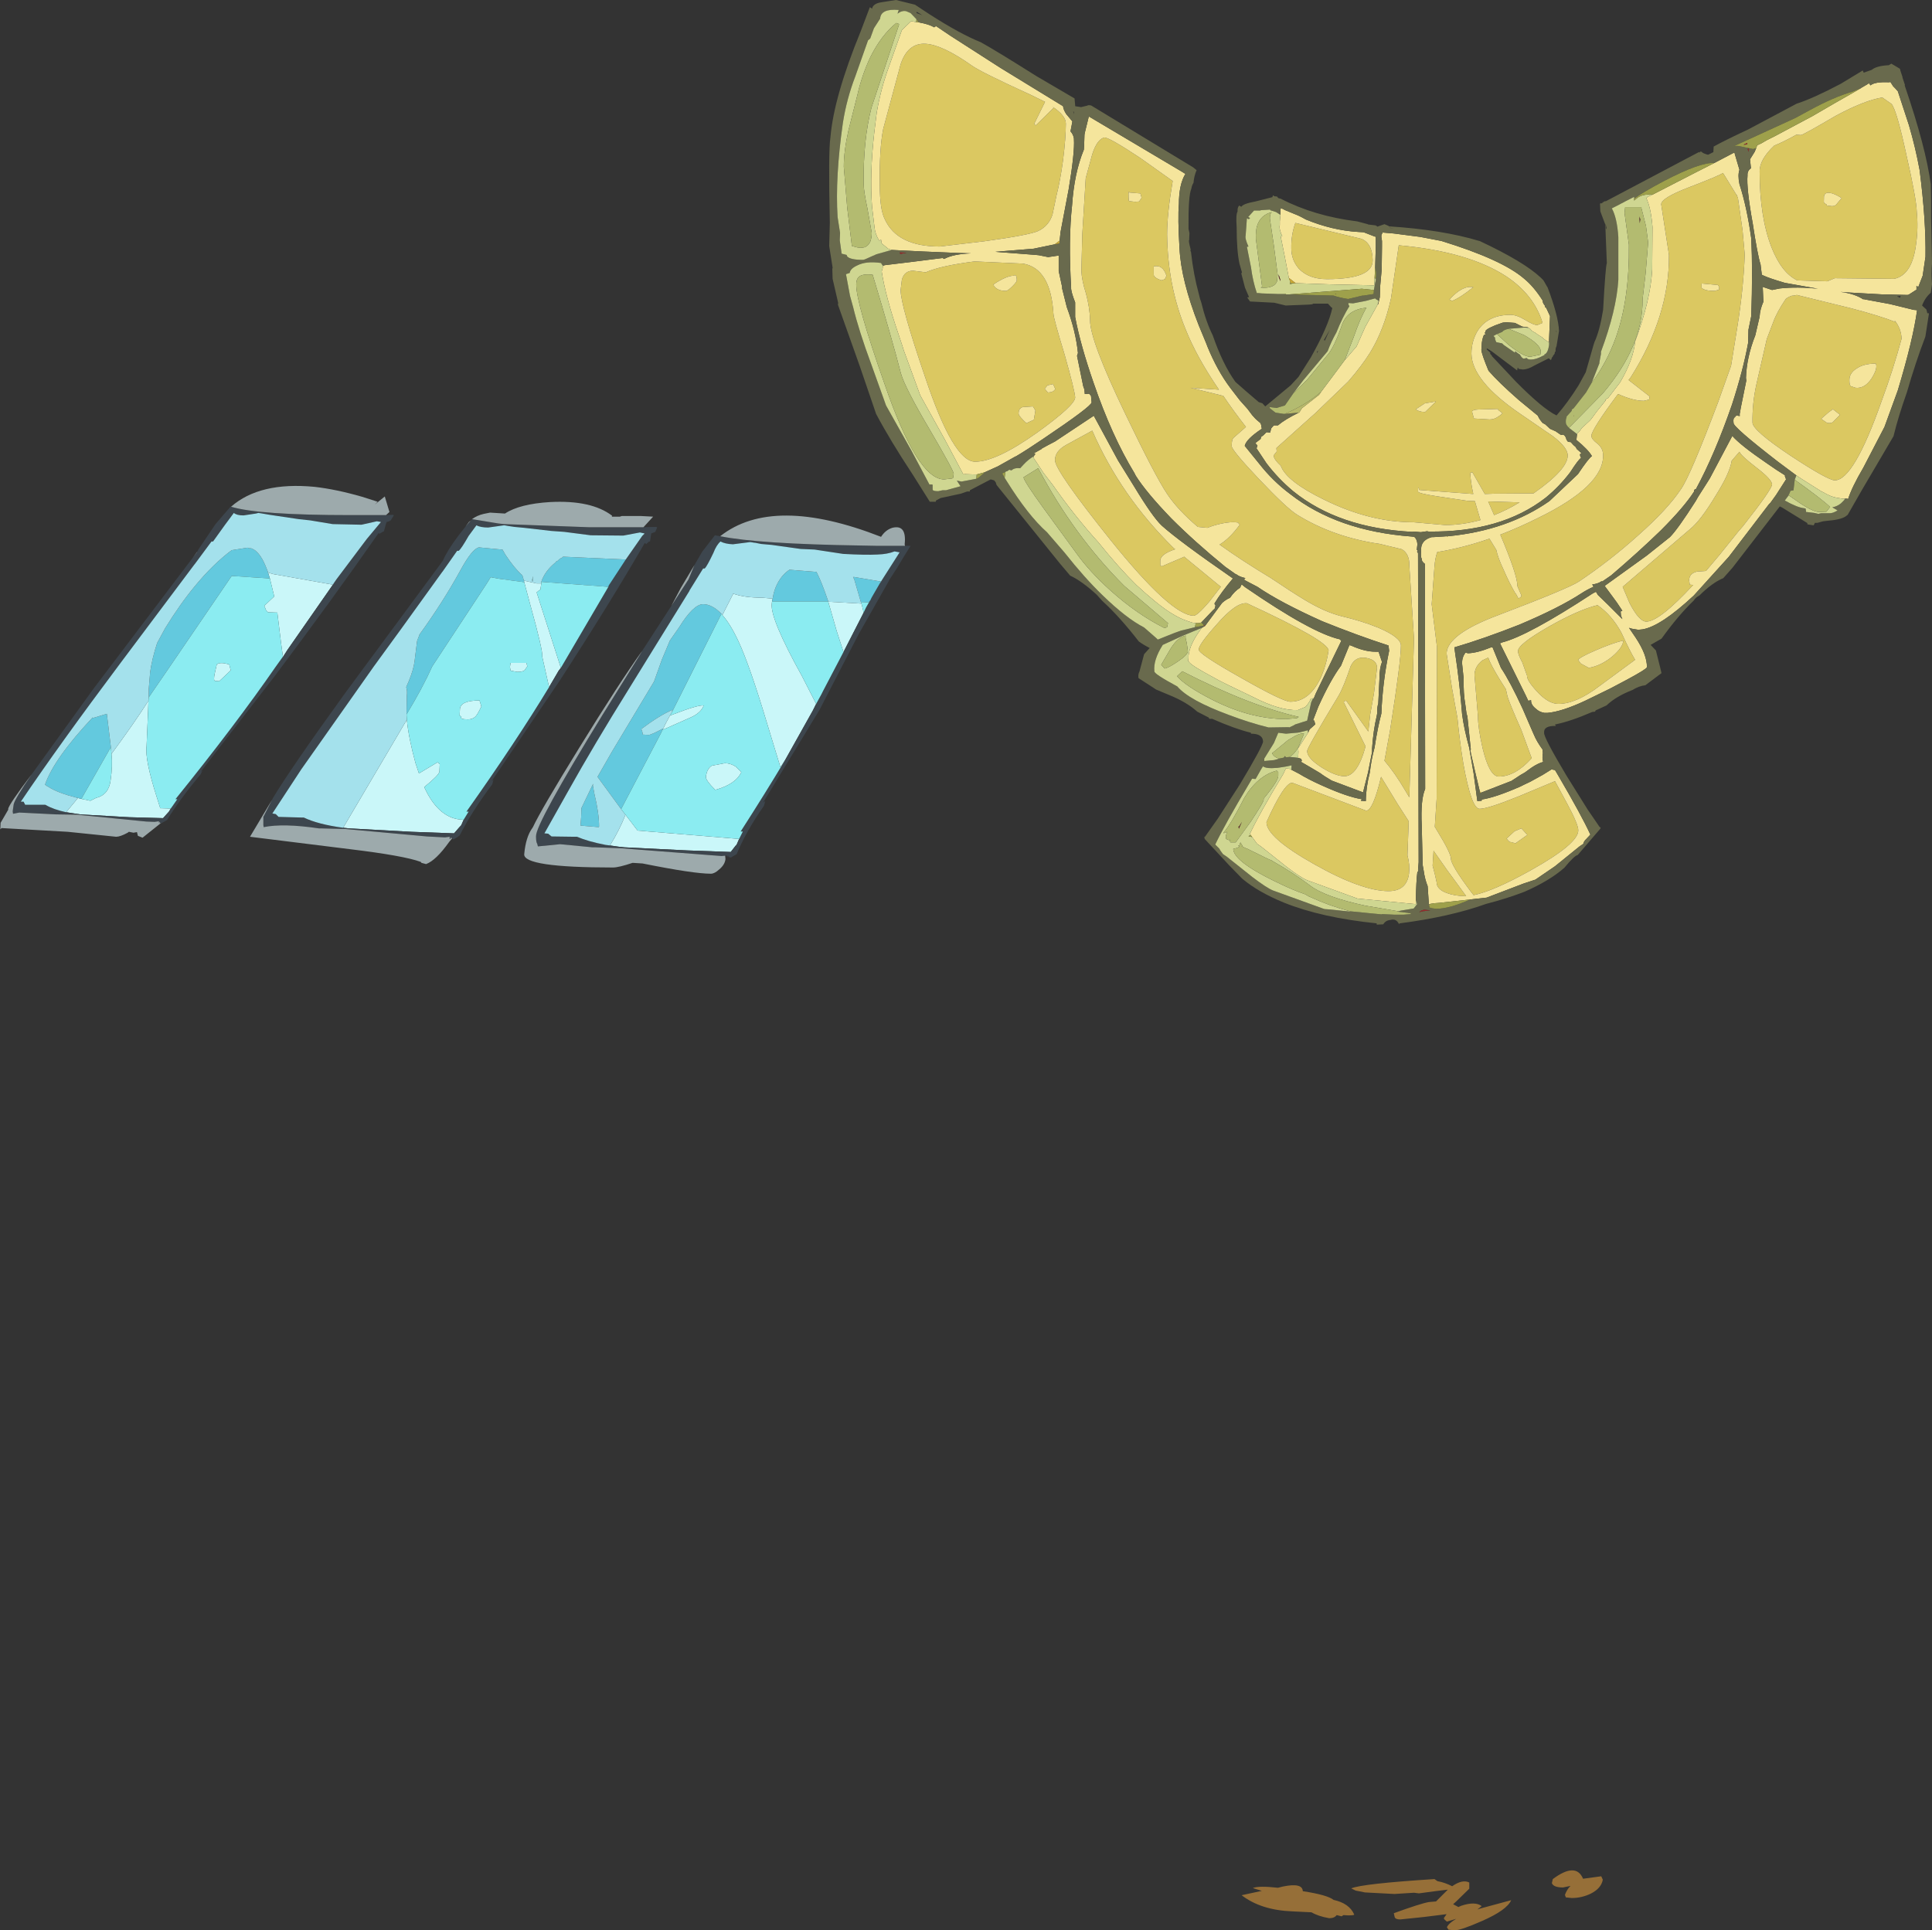 <?xml version="1.0" encoding="UTF-8" standalone="no"?>
<svg xmlns:ffdec="https://www.free-decompiler.com/flash" xmlns:xlink="http://www.w3.org/1999/xlink" ffdec:objectType="shape" height="310.85px" width="311.05px" xmlns="http://www.w3.org/2000/svg">
  <rect width="100%" height="100%" fill="#333333" stroke="none"/>
  <g transform="matrix(1.0, 0.0, 0.0, 1.0, 176.35, 274.25)">
    <path d="M1.4 -252.1 Q2.05 -252.25 7.25 -248.8 L12.45 -245.1 Q11.55 -239.8 11.55 -236.5 11.65 -228.25 14.5 -221.3 16.3 -216.75 19.9 -211.5 L15.35 -211.8 20.6 -210.5 Q22.25 -208.05 24.25 -205.5 L22.2 -203.7 Q21.95 -203.4 21.95 -202.4 22.0 -201.7 26.35 -197.1 30.8 -192.4 32.5 -191.35 38.3 -187.75 45.85 -186.65 L49.35 -185.8 Q50.6 -185.05 50.55 -183.15 L51.3 -171.4 50.55 -145.85 49.95 -146.85 Q48.25 -149.75 46.55 -151.75 L47.45 -156.65 Q49.2 -167.8 49.2 -170.3 49.2 -171.6 45.6 -173.15 42.9 -174.25 39.7 -175.0 36.85 -175.7 33.45 -177.8 31.55 -178.95 28.2 -181.2 23.55 -184.0 20.0 -186.55 21.65 -187.55 23.25 -189.75 L22.95 -190.1 Q21.5 -190.35 18.85 -189.55 L18.05 -189.25 16.5 -189.4 Q13.2 -192.2 11.5 -194.8 9.6 -197.65 4.8 -207.65 -0.9 -219.5 -0.85 -222.7 -0.9 -224.7 -1.5 -226.95 -2.2 -229.15 -2.25 -230.65 L-2.1 -236.55 -1.55 -245.55 -0.5 -249.4 Q0.25 -251.75 1.4 -252.1 M32.75 -231.0 Q31.55 -232.4 31.55 -234.25 31.5 -236.4 32.2 -238.35 L42.8 -235.8 Q44.6 -235.1 44.65 -232.35 44.7 -229.3 37.3 -229.3 34.35 -229.3 32.75 -231.0 M9.4 -231.35 L9.4 -230.0 Q9.45 -229.5 10.65 -229.1 L11.2 -229.3 11.45 -229.85 Q10.85 -231.7 9.4 -231.35 M5.55 -241.9 L5.55 -241.85 6.4 -241.75 7.05 -241.8 7.45 -242.4 7.25 -243.1 5.5 -243.25 Q5.3 -243.65 5.35 -242.55 5.35 -241.85 5.45 -241.85 L5.55 -241.9 M29.2 -201.55 L29.15 -202.1 35.45 -207.75 40.7 -212.8 Q42.95 -215.4 44.25 -217.5 46.5 -221.2 47.6 -226.2 L48.85 -234.75 Q60.0 -233.75 66.15 -229.75 70.65 -226.75 72.0 -222.25 L71.15 -221.9 Q70.55 -221.9 69.25 -222.7 67.85 -223.55 66.85 -223.55 63.15 -223.55 61.5 -220.9 60.55 -219.25 60.55 -217.3 60.6 -212.95 68.35 -207.65 L73.6 -204.05 Q76.05 -202.2 76.05 -200.9 76.05 -198.65 70.55 -194.8 L64.15 -194.75 62.7 -194.7 60.7 -198.2 60.35 -198.1 Q60.45 -196.45 60.85 -194.7 L52.15 -195.35 Q51.95 -196.25 51.95 -195.1 51.95 -194.8 54.9 -194.35 L59.9 -193.6 61.1 -193.55 62.0 -190.5 Q59.1 -189.7 56.3 -189.7 L51.2 -190.15 Q44.15 -190.15 36.8 -193.8 30.75 -196.75 29.85 -199.25 28.75 -200.25 28.7 -200.9 L29.2 -201.55 M52.5 -207.95 L53.1 -207.9 54.85 -209.6 53.05 -209.3 51.6 -208.35 Q51.8 -208.1 52.5 -207.95 M57.0 -226.0 L57.45 -225.8 Q58.75 -226.3 60.85 -228.0 59.1 -228.35 57.0 -226.0 M65.55 -207.7 L65.1 -208.05 Q64.8 -208.25 64.8 -208.4 L61.55 -208.3 Q60.7 -208.25 60.65 -207.95 L60.95 -206.85 63.5 -206.7 Q64.2 -206.7 64.85 -207.15 65.2 -207.35 65.55 -207.7 M103.35 -242.6 L103.4 -242.5 103.45 -242.4 104.2 -237.15 104.55 -233.25 Q104.35 -227.75 103.35 -221.55 L102.35 -215.35 100.25 -209.45 Q95.8 -197.65 94.3 -195.5 92.15 -192.25 87.35 -188.0 82.85 -183.95 77.85 -180.6 76.2 -179.5 64.9 -175.2 56.6 -172.1 56.55 -169.0 L57.4 -163.55 58.3 -158.6 Q58.65 -154.9 59.25 -151.25 60.55 -144.0 61.85 -144.0 63.2 -144.0 68.25 -146.05 L74.0 -148.45 75.95 -144.85 Q77.75 -141.5 77.75 -140.55 77.8 -138.4 70.1 -134.1 64.1 -130.75 60.9 -130.1 L60.5 -130.6 Q57.25 -134.95 57.25 -135.95 57.25 -136.85 55.1 -140.35 L54.65 -141.1 54.95 -145.65 55.0 -170.05 54.15 -176.95 54.6 -183.05 Q54.7 -184.35 55.05 -185.35 59.1 -186.0 63.45 -187.5 L64.55 -185.7 Q64.8 -184.45 65.75 -182.45 66.65 -180.35 67.65 -178.65 L67.7 -178.65 68.1 -177.9 Q68.55 -178.0 68.6 -178.35 L67.95 -179.85 67.95 -179.9 Q67.95 -181.65 65.2 -188.15 68.2 -189.3 71.3 -190.85 81.85 -196.0 81.75 -200.95 81.75 -202.05 80.85 -202.8 79.9 -203.5 79.85 -204.05 79.9 -205.1 84.15 -210.8 86.6 -209.7 88.3 -209.7 L89.15 -209.9 89.25 -210.4 85.85 -213.05 86.2 -213.5 Q92.45 -223.4 92.35 -233.2 L91.1 -241.35 Q91.1 -242.35 95.35 -244.0 100.45 -245.95 101.05 -246.4 L103.2 -242.9 103.3 -242.8 103.35 -242.6 M126.7 -258.55 L128.2 -257.5 Q129.05 -256.4 130.6 -249.2 132.2 -242.2 132.25 -240.1 132.5 -237.6 132.15 -235.05 131.55 -229.95 128.6 -229.35 L119.05 -229.45 117.85 -228.95 113.0 -229.1 Q110.45 -230.35 108.85 -234.45 106.95 -239.35 106.95 -246.6 106.9 -248.55 109.3 -250.8 110.8 -251.4 112.85 -252.55 L113.6 -252.5 Q113.9 -252.5 119.2 -255.6 123.85 -258.1 126.7 -258.55 M112.4 -226.7 L112.15 -226.6 112.95 -226.75 121.7 -224.6 Q126.45 -223.35 128.8 -222.4 L128.65 -222.7 Q129.75 -221.35 129.8 -219.7 128.45 -214.7 126.6 -209.7 122.1 -196.9 119.05 -196.9 117.95 -196.9 111.95 -200.85 105.8 -204.95 105.8 -206.2 105.75 -209.35 106.45 -212.45 L108.1 -219.65 109.15 -222.4 Q109.7 -223.95 111.15 -226.1 111.6 -226.5 112.4 -226.7 M119.4 -241.45 L120.15 -242.35 Q119.0 -243.1 118.2 -243.2 117.25 -243.3 117.3 -242.35 117.25 -241.65 117.35 -241.55 L117.75 -241.3 117.75 -241.15 118.6 -241.05 Q119.15 -241.05 119.4 -241.45 M102.45 -200.05 L103.7 -201.5 Q103.9 -200.9 106.5 -198.9 108.9 -197.05 108.95 -196.25 108.9 -195.4 104.25 -189.5 L103.55 -188.7 100.5 -184.9 98.35 -182.35 98.25 -182.3 96.85 -182.2 Q95.6 -181.9 95.6 -180.8 L95.7 -180.1 96.25 -180.05 Q90.8 -174.15 88.7 -174.15 87.55 -174.15 86.0 -177.15 L84.9 -179.75 95.7 -189.0 Q97.45 -190.4 99.85 -194.4 102.15 -198.05 102.45 -200.05 M99.7 -227.4 L100.4 -227.6 100.45 -228.0 100.25 -228.35 97.6 -228.6 97.6 -227.9 Q98.1 -227.4 99.7 -227.4 M116.85 -206.8 L117.8 -206.15 Q118.6 -206.0 118.9 -206.45 L119.9 -207.45 118.75 -208.35 118.05 -207.85 116.85 -206.8 M121.65 -212.05 L122.4 -211.8 Q123.9 -211.65 125.0 -213.35 126.0 -214.95 125.65 -215.7 123.7 -215.7 122.55 -214.9 121.35 -214.15 121.4 -212.95 121.4 -212.2 121.65 -212.05 M68.3 -193.35 Q66.25 -192.1 64.2 -191.3 L63.25 -193.5 68.3 -193.35 M86.9 -168.0 L81.2 -163.8 Q77.4 -160.9 74.55 -160.9 72.9 -160.9 71.05 -162.95 69.45 -164.7 69.5 -165.45 L68.75 -167.55 Q68.0 -168.95 68.05 -169.4 68.0 -170.45 72.85 -173.25 77.75 -176.05 80.85 -176.8 83.15 -175.2 84.7 -172.35 86.15 -169.2 86.9 -168.0 M83.25 -168.55 Q84.95 -170.0 85.0 -171.1 83.25 -170.7 80.5 -169.5 77.75 -168.3 77.75 -167.95 L78.15 -167.4 79.45 -166.7 Q81.45 -167.05 83.25 -168.55 M62.3 -167.9 L63.25 -168.35 Q63.6 -167.3 65.15 -164.75 L66.1 -163.25 66.35 -162.1 Q66.7 -160.95 68.6 -156.65 L70.25 -152.15 Q67.6 -149.2 64.95 -149.2 63.45 -149.2 62.35 -153.75 61.6 -157.05 61.6 -158.9 L61.05 -165.45 Q61.0 -166.85 62.3 -167.9 M45.35 -166.7 L44.85 -162.55 44.25 -159.2 43.95 -156.45 40.4 -161.4 Q40.05 -161.4 40.0 -161.15 L43.5 -154.05 Q42.2 -149.25 40.1 -149.25 38.7 -149.25 36.45 -150.65 34.1 -152.15 34.1 -153.3 34.05 -153.75 39.15 -162.2 39.95 -163.55 41.1 -166.95 41.85 -168.6 43.6 -168.3 45.35 -168.0 45.35 -166.7 M12.6 -186.0 L12.85 -185.8 Q10.45 -185.0 10.45 -183.95 L10.45 -183.2 10.7 -183.05 14.1 -184.5 14.3 -184.6 20.2 -179.75 18.3 -177.3 Q16.4 -175.1 15.85 -175.1 12.25 -175.1 2.55 -187.15 -6.5 -198.45 -6.5 -200.15 -6.5 -201.6 -4.7 -202.6 L-0.5 -204.9 Q4.1 -194.35 12.6 -186.0 M37.55 -169.5 Q37.25 -167.4 36.4 -165.35 34.55 -161.25 31.4 -161.25 30.2 -161.25 23.45 -165.1 16.6 -168.95 16.65 -169.65 16.6 -170.4 19.5 -173.65 22.65 -177.3 24.4 -177.1 37.5 -171.05 37.55 -169.5 M69.55 -139.8 L68.6 -140.85 67.5 -140.4 66.2 -139.2 66.65 -138.7 67.65 -138.45 69.55 -139.8 M35.2 -135.1 Q27.55 -139.4 27.55 -141.85 30.4 -148.2 31.7 -148.2 L43.6 -143.7 Q44.7 -143.7 46.0 -149.15 L48.65 -144.8 50.45 -142.0 50.25 -136.5 Q50.65 -135.05 50.5 -133.6 50.15 -130.75 47.2 -130.75 42.9 -130.75 35.2 -135.1 M59.5 -129.95 Q57.9 -129.95 56.55 -130.45 54.95 -131.05 54.95 -132.15 L54.65 -133.5 54.3 -134.85 54.45 -137.25 56.55 -134.25 59.7 -129.95 59.5 -129.95 M-34.15 -253.5 L-31.35 -263.9 Q-30.2 -267.35 -27.35 -267.2 -24.65 -267.05 -19.9 -263.7 -18.55 -262.7 -10.45 -259.0 L-8.1 -257.85 -9.85 -254.3 -9.6 -254.05 -6.7 -256.9 -6.95 -257.1 Q-4.75 -255.65 -4.75 -254.35 -4.75 -252.05 -5.2 -248.45 -5.65 -245.15 -6.25 -242.8 L-6.9 -239.7 Q-7.5 -237.85 -9.2 -237.05 -10.6 -236.4 -17.85 -235.4 L-25.05 -234.55 Q-31.9 -234.55 -33.9 -238.95 -34.7 -240.5 -34.7 -244.4 -34.8 -250.25 -34.15 -253.5 M-19.45 -232.15 L-11.65 -231.8 Q-7.2 -231.05 -6.75 -223.75 -6.75 -223.05 -4.95 -217.15 -3.3 -211.3 -3.25 -210.25 -3.25 -209.0 -9.35 -204.6 -15.95 -199.9 -19.35 -199.9 -22.85 -199.9 -27.4 -213.5 -31.35 -225.05 -31.35 -227.55 L-31.15 -229.2 Q-30.75 -230.65 -29.35 -230.65 L-27.3 -230.4 Q-24.95 -231.45 -19.45 -232.15 M-16.3 -228.15 Q-15.7 -227.4 -14.4 -227.4 -14.1 -227.4 -13.35 -228.15 -12.65 -228.85 -12.65 -229.1 -12.65 -230.2 -13.15 -229.85 -14.3 -229.85 -16.4 -228.45 L-16.3 -228.15 M-12.35 -207.6 Q-12.3 -207.2 -11.1 -206.1 L-9.9 -206.65 -9.65 -208.15 -10.05 -208.8 -11.7 -208.7 Q-12.4 -208.45 -12.35 -207.6 M-7.7 -212.2 L-8.15 -211.65 -7.65 -211.05 Q-6.75 -211.05 -6.45 -211.6 L-6.8 -212.4 -7.7 -212.2" fill="#dbc861" fill-rule="evenodd" stroke="none"/>
    <path d="M1.4 -252.1 Q0.25 -251.75 -0.5 -249.4 L-1.55 -245.55 -2.1 -236.55 -2.25 -230.65 Q-2.2 -229.15 -1.5 -226.95 -0.9 -224.7 -0.85 -222.7 -0.9 -219.5 4.8 -207.65 9.6 -197.65 11.5 -194.8 13.2 -192.2 16.5 -189.4 L18.05 -189.25 18.85 -189.55 Q21.5 -190.35 22.95 -190.1 L23.25 -189.75 Q21.65 -187.55 20.0 -186.55 23.55 -184.0 28.2 -181.2 31.55 -178.95 33.45 -177.8 36.85 -175.7 39.7 -175.0 42.9 -174.25 45.6 -173.15 49.2 -171.6 49.2 -170.3 49.2 -167.8 47.45 -156.65 L46.55 -151.75 Q48.25 -149.75 49.95 -146.85 L50.55 -145.85 51.3 -171.4 50.55 -183.15 Q50.6 -185.05 49.35 -185.8 L45.85 -186.65 Q38.3 -187.75 32.5 -191.35 30.8 -192.4 26.35 -197.1 22.0 -201.7 21.95 -202.4 21.95 -203.4 22.2 -203.7 L24.25 -205.5 Q22.25 -208.05 20.6 -210.5 L15.35 -211.8 19.9 -211.5 Q16.3 -216.75 14.5 -221.3 11.65 -228.25 11.55 -236.5 11.55 -239.8 12.45 -245.1 L7.25 -248.8 Q2.05 -252.25 1.4 -252.1 M29.8 -239.65 L29.8 -240.35 29.85 -240.75 30.15 -240.6 30.15 -240.65 30.45 -240.45 32.65 -239.55 Q33.1 -239.35 33.9 -238.9 38.15 -237.15 42.3 -236.9 L43.2 -236.85 45.0 -236.15 45.1 -236.15 45.15 -235.85 45.15 -234.6 45.05 -231.15 44.95 -229.45 44.9 -228.3 38.05 -228.45 36.55 -228.5 32.25 -228.65 31.15 -229.5 30.5 -232.9 29.85 -236.15 30.1 -236.2 29.9 -236.65 Q29.55 -237.6 29.7 -238.0 L29.7 -238.45 29.7 -238.6 29.8 -239.65 M32.75 -231.0 Q34.35 -229.3 37.3 -229.3 44.7 -229.3 44.65 -232.35 44.6 -235.1 42.8 -235.8 L32.2 -238.35 Q31.5 -236.4 31.55 -234.25 31.55 -232.4 32.75 -231.0 M31.55 -150.3 L32.8 -149.65 Q34.25 -148.75 36.5 -147.75 40.6 -145.9 42.9 -145.55 L42.75 -145.3 43.55 -145.25 Q43.55 -147.35 44.2 -149.9 44.4 -151.8 44.95 -153.85 45.45 -157.1 46.05 -159.35 46.25 -164.45 47.3 -169.45 L47.2 -170.3 Q42.25 -171.9 36.55 -174.2 29.75 -177.25 26.1 -179.75 L24.0 -180.85 Q23.95 -181.15 24.2 -181.15 23.2 -181.35 22.65 -181.8 L22.65 -181.75 20.95 -182.95 Q16.05 -186.95 12.25 -190.75 8.2 -194.95 6.5 -197.65 L6.3 -198.05 Q2.65 -204.05 -0.3 -212.65 -2.4 -218.7 -3.25 -223.2 L-3.25 -225.55 Q-3.95 -227.35 -3.9 -227.95 -4.35 -235.75 -3.75 -241.15 -3.4 -246.4 -1.85 -250.15 L-1.8 -251.0 -1.75 -252.55 -1.7 -252.85 -1.05 -255.5 13.85 -246.65 14.5 -246.25 Q13.45 -244.55 13.45 -241.35 13.25 -239.2 13.55 -234.25 13.8 -229.1 16.65 -221.85 L17.85 -218.95 17.95 -218.7 18.0 -218.55 Q19.6 -214.6 21.75 -211.75 L23.25 -209.8 24.5 -208.4 25.25 -207.4 25.7 -206.9 25.9 -206.7 26.6 -206.1 26.7 -205.8 26.8 -205.2 Q24.3 -203.55 24.05 -202.45 L26.4 -199.55 Q28.6 -196.75 31.35 -194.7 38.95 -188.75 50.9 -187.85 L51.35 -187.8 Q51.8 -187.4 51.85 -186.6 L51.75 -185.7 51.9 -185.65 Q51.7 -185.35 51.95 -185.2 L52.05 -135.4 51.95 -134.1 52.0 -133.9 51.85 -133.9 Q51.65 -132.35 51.6 -129.3 L51.65 -128.65 50.05 -128.8 42.2 -129.55 34.1 -132.5 Q33.1 -132.9 30.8 -134.65 L26.65 -137.95 26.05 -138.35 25.4 -139.25 25.25 -139.45 25.0 -139.8 24.9 -139.9 24.85 -139.9 Q26.3 -143.05 30.25 -149.6 L30.65 -150.45 30.7 -150.5 31.25 -150.45 31.55 -150.3 M5.55 -241.9 L5.45 -241.85 Q5.35 -241.85 5.35 -242.55 5.3 -243.65 5.5 -243.25 L7.25 -243.1 7.45 -242.4 7.05 -241.8 6.4 -241.75 5.55 -241.85 5.55 -241.9 M9.4 -231.35 Q10.85 -231.7 11.45 -229.85 L11.2 -229.3 10.65 -229.1 Q9.45 -229.5 9.4 -230.0 L9.4 -231.35 M40.15 -216.25 L42.05 -218.45 43.45 -221.6 45.45 -225.2 45.55 -225.3 45.8 -226.4 45.85 -228.1 46.1 -230.85 46.15 -234.5 46.15 -235.45 46.1 -235.75 Q45.95 -236.45 46.2 -236.65 L46.25 -236.8 46.3 -236.8 48.05 -236.65 52.3 -236.1 55.7 -235.45 Q65.45 -232.45 69.0 -229.4 70.6 -228.1 72.05 -225.8 71.95 -225.55 72.4 -225.0 72.25 -224.9 72.6 -224.65 L73.2 -223.35 73.05 -219.6 73.05 -219.1 72.3 -219.6 71.9 -219.95 71.25 -220.35 70.85 -220.65 70.3 -220.95 70.25 -221.0 70.05 -221.25 69.75 -221.45 69.7 -221.45 69.7 -221.5 69.55 -221.55 68.75 -221.65 67.55 -222.25 66.2 -222.35 65.6 -222.3 64.35 -221.85 Q62.55 -221.1 62.85 -220.8 62.55 -220.65 62.85 -220.45 L62.7 -220.35 62.55 -220.3 Q62.2 -219.45 62.2 -218.6 L62.15 -217.9 Q62.2 -217.2 63.3 -214.55 64.9 -212.7 68.15 -209.85 L71.25 -207.3 Q71.4 -206.85 72.0 -206.15 L72.45 -205.9 73.2 -205.2 74.1 -204.8 74.9 -204.25 75.05 -204.2 75.2 -204.25 75.35 -204.25 75.55 -204.1 75.75 -203.8 75.85 -203.45 76.1 -203.1 76.55 -203.05 76.95 -202.6 77.35 -202.25 77.5 -201.95 78.3 -201.25 Q77.95 -201.25 78.05 -200.85 L78.2 -200.5 Q77.8 -200.3 76.45 -198.2 74.7 -195.9 72.5 -194.1 65.3 -188.5 53.65 -188.65 L53.4 -188.7 52.4 -188.55 51.25 -188.65 51.05 -188.6 Q39.2 -189.2 31.85 -195.15 29.45 -197.15 27.55 -199.65 L25.95 -202.05 26.1 -202.5 25.75 -202.9 26.6 -203.55 26.7 -203.9 27.05 -204.15 27.55 -204.65 28.15 -204.6 28.3 -205.25 28.55 -205.55 28.75 -205.75 29.1 -205.75 29.4 -205.75 Q30.5 -206.7 32.75 -207.8 L32.85 -207.85 33.25 -208.5 36.0 -210.65 36.15 -210.85 36.35 -211.15 39.0 -214.7 40.15 -216.25 M29.2 -201.55 L28.7 -200.9 Q28.75 -200.25 29.85 -199.25 30.75 -196.75 36.8 -193.8 44.15 -190.15 51.2 -190.15 L56.3 -189.7 Q59.1 -189.7 62.0 -190.5 L61.1 -193.55 59.9 -193.6 54.9 -194.35 Q51.95 -194.8 51.95 -195.1 51.95 -196.25 52.15 -195.35 L60.85 -194.7 Q60.45 -196.45 60.35 -198.1 L60.7 -198.2 62.7 -194.7 64.15 -194.75 70.55 -194.8 Q76.05 -198.65 76.05 -200.9 76.05 -202.2 73.6 -204.05 L68.35 -207.65 Q60.6 -212.95 60.55 -217.3 60.55 -219.25 61.5 -220.9 63.15 -223.55 66.85 -223.55 67.85 -223.55 69.25 -222.7 70.55 -221.9 71.15 -221.9 L72.0 -222.25 Q70.65 -226.75 66.15 -229.75 60.0 -233.75 48.85 -234.75 L47.6 -226.2 Q46.5 -221.2 44.25 -217.5 42.95 -215.4 40.7 -212.8 L35.45 -207.75 29.15 -202.1 29.2 -201.55 M57.0 -226.0 Q59.1 -228.35 60.85 -228.0 58.75 -226.3 57.45 -225.8 L57.0 -226.0 M52.5 -207.95 Q51.8 -208.1 51.6 -208.35 L53.05 -209.3 54.85 -209.6 53.1 -207.9 52.5 -207.95 M99.65 -248.0 L102.6 -249.55 102.9 -249.7 102.95 -249.45 103.7 -246.9 Q103.4 -246.05 103.7 -244.6 104.9 -240.9 105.6 -235.85 105.85 -230.75 105.6 -223.35 L105.15 -221.15 105.1 -219.05 Q104.3 -214.65 102.5 -209.1 99.75 -201.15 96.7 -195.5 96.35 -195.45 96.4 -195.1 94.8 -192.6 91.05 -188.85 87.5 -185.4 83.05 -181.6 L81.6 -180.6 81.5 -180.65 Q80.85 -180.2 80.0 -180.15 L80.2 -179.75 Q79.25 -179.35 78.25 -178.7 74.65 -176.35 68.25 -173.65 62.55 -171.4 57.8 -170.0 L57.9 -169.25 Q58.65 -164.35 59.05 -159.2 59.35 -156.9 60.2 -153.8 L60.9 -149.7 61.5 -145.25 62.2 -145.3 62.2 -145.5 Q64.35 -145.8 68.45 -147.6 L69.05 -147.9 70.0 -148.35 72.0 -149.45 73.45 -150.35 73.95 -150.25 74.0 -150.25 74.5 -149.4 Q78.25 -143.0 79.7 -139.85 L79.05 -139.15 Q78.65 -138.8 78.55 -138.35 L77.95 -137.95 74.0 -134.75 70.85 -132.6 68.9 -131.95 63.0 -129.7 61.2 -129.5 60.35 -129.4 55.75 -128.9 55.3 -128.85 54.6 -128.8 53.95 -128.7 53.95 -128.65 53.7 -128.6 53.5 -131.55 Q53.05 -132.65 52.85 -134.1 L52.7 -134.95 52.55 -141.3 Q52.35 -145.5 53.1 -147.2 L53.05 -183.45 Q52.5 -183.85 52.55 -184.25 52.35 -184.6 52.45 -185.5 52.3 -187.25 54.15 -187.75 L54.35 -187.75 56.0 -187.85 56.65 -187.9 56.6 -187.8 56.8 -187.9 56.85 -187.9 Q66.4 -188.85 73.1 -193.55 L77.7 -197.9 Q79.4 -200.45 79.95 -200.8 79.35 -201.85 77.45 -203.4 L77.55 -204.35 77.6 -204.45 78.0 -204.85 78.3 -205.3 79.65 -206.55 79.9 -206.85 80.7 -207.95 82.15 -209.75 Q82.05 -209.95 82.55 -210.15 L84.5 -212.7 Q86.65 -216.4 86.9 -219.25 89.4 -225.95 89.65 -230.85 L89.7 -237.7 Q89.45 -240.8 88.7 -242.35 89.0 -242.65 89.4 -242.75 L89.7 -242.9 96.5 -246.4 99.65 -248.0 M65.55 -207.7 Q65.2 -207.35 64.85 -207.15 64.2 -206.7 63.5 -206.7 L60.95 -206.85 60.65 -207.95 Q60.7 -208.25 61.55 -208.3 L64.8 -208.4 Q64.8 -208.25 65.1 -208.05 L65.55 -207.7 M103.3 -242.8 L103.2 -242.9 101.05 -246.4 Q100.45 -245.95 95.35 -244.0 91.1 -242.35 91.1 -241.35 L92.35 -233.2 Q92.45 -223.4 86.2 -213.5 L85.85 -213.05 89.25 -210.4 89.15 -209.9 88.3 -209.7 Q86.6 -209.7 84.15 -210.8 79.9 -205.1 79.85 -204.05 79.9 -203.5 80.85 -202.8 81.75 -202.05 81.75 -200.95 81.85 -196.0 71.3 -190.85 68.2 -189.3 65.2 -188.15 67.95 -181.65 67.95 -179.9 L67.95 -179.85 68.6 -178.35 Q68.55 -178.0 68.1 -177.9 L67.7 -178.65 67.65 -178.65 Q66.65 -180.35 65.75 -182.45 64.8 -184.45 64.55 -185.7 L63.45 -187.5 Q59.1 -186.0 55.05 -185.35 54.7 -184.35 54.6 -183.05 L54.15 -176.95 55.0 -170.05 54.95 -145.65 54.65 -141.1 55.1 -140.35 Q57.25 -136.85 57.25 -135.95 57.25 -134.95 60.5 -130.6 L60.9 -130.1 Q64.1 -130.75 70.1 -134.1 77.8 -138.4 77.75 -140.55 77.75 -141.5 75.95 -144.85 L74.0 -148.45 68.25 -146.05 Q63.2 -144.0 61.85 -144.0 60.55 -144.0 59.25 -151.25 58.65 -154.9 58.3 -158.6 L57.4 -163.55 56.55 -169.0 Q56.6 -172.1 64.9 -175.2 76.2 -179.5 77.85 -180.6 82.85 -183.95 87.35 -188.0 92.15 -192.25 94.3 -195.5 95.8 -197.65 100.25 -209.45 L102.35 -215.35 103.35 -221.55 Q104.35 -227.75 104.55 -233.25 L104.2 -237.15 103.45 -242.4 103.4 -242.5 103.35 -242.6 103.35 -242.7 103.3 -242.8 M123.25 -260.05 L123.3 -260.1 124.25 -260.65 124.55 -260.85 124.8 -260.5 Q125.45 -261.1 127.8 -261.0 L128.0 -261.05 128.05 -261.0 128.05 -260.95 128.1 -260.9 128.45 -260.35 128.8 -260.0 129.2 -259.55 131.0 -254.05 Q132.05 -250.45 132.7 -246.9 133.75 -238.75 133.65 -232.9 L133.2 -229.85 132.5 -228.05 132.2 -228.2 132.2 -227.6 130.95 -226.8 130.75 -226.75 126.55 -226.85 121.2 -227.15 119.95 -227.25 Q122.3 -226.95 123.7 -226.0 123.6 -226.25 123.8 -226.05 L127.85 -225.3 128.9 -225.05 131.75 -224.35 132.3 -224.3 Q131.65 -219.55 129.2 -211.4 L127.05 -205.5 123.65 -198.95 Q121.8 -195.8 121.2 -193.9 L120.95 -193.95 120.7 -193.95 120.25 -193.95 119.65 -194.05 119.35 -194.1 Q118.4 -194.25 117.15 -195.0 L117.0 -195.05 113.75 -197.1 112.85 -197.7 109.9 -199.9 Q102.6 -205.55 102.75 -206.15 102.65 -206.9 102.95 -207.05 L103.2 -207.35 103.75 -207.25 Q103.7 -207.6 103.8 -207.85 L103.8 -207.9 103.9 -208.5 104.8 -212.95 104.75 -213.4 Q104.85 -216.7 106.25 -220.25 L106.9 -223.05 106.95 -223.3 Q107.0 -224.4 107.55 -225.65 L107.45 -228.05 108.95 -227.55 110.2 -227.8 Q113.05 -228.1 116.35 -227.75 L111.0 -228.7 109.7 -229.1 Q108.1 -229.6 107.3 -230.0 L107.1 -231.65 Q106.6 -233.25 105.85 -238.2 104.8 -244.0 105.0 -246.0 104.95 -246.75 105.55 -247.15 L105.4 -248.6 106.15 -249.8 106.4 -250.4 106.45 -250.55 106.5 -250.7 106.6 -250.9 106.65 -250.9 107.2 -251.15 108.15 -251.7 109.45 -252.35 115.45 -255.55 119.15 -257.7 122.05 -259.35 122.65 -259.7 123.25 -260.05 M126.7 -258.55 Q123.85 -258.1 119.2 -255.6 113.9 -252.5 113.6 -252.5 L112.85 -252.55 Q110.8 -251.4 109.3 -250.8 106.9 -248.55 106.95 -246.6 106.95 -239.35 108.85 -234.45 110.45 -230.35 113.0 -229.1 L117.85 -228.95 119.05 -229.45 128.6 -229.35 Q131.55 -229.95 132.15 -235.05 132.5 -237.6 132.25 -240.1 132.2 -242.2 130.6 -249.2 129.05 -256.4 128.2 -257.5 L126.7 -258.55 M119.4 -241.45 Q119.15 -241.05 118.6 -241.05 L117.75 -241.15 117.75 -241.3 117.35 -241.55 Q117.25 -241.65 117.3 -242.35 117.25 -243.3 118.2 -243.2 119.0 -243.1 120.15 -242.35 L119.4 -241.45 M112.4 -226.7 Q111.6 -226.5 111.15 -226.1 109.7 -223.95 109.15 -222.4 L108.1 -219.65 106.45 -212.45 Q105.75 -209.35 105.8 -206.2 105.8 -204.95 111.95 -200.85 117.95 -196.9 119.05 -196.9 122.1 -196.9 126.6 -209.7 128.45 -214.7 129.8 -219.7 129.75 -221.35 128.65 -222.7 L128.8 -222.4 Q126.45 -223.35 121.7 -224.6 L112.95 -226.75 112.15 -226.6 112.4 -226.7 M99.7 -227.4 Q98.1 -227.4 97.6 -227.9 L97.6 -228.6 100.25 -228.35 100.45 -228.0 100.4 -227.6 99.7 -227.4 M102.45 -200.05 Q102.15 -198.05 99.85 -194.4 97.45 -190.4 95.7 -189.0 L84.9 -179.75 86.0 -177.15 Q87.55 -174.15 88.7 -174.15 90.8 -174.15 96.25 -180.05 L95.7 -180.1 95.6 -180.8 Q95.6 -181.9 96.85 -182.2 L98.25 -182.3 98.35 -182.35 100.5 -184.9 103.55 -188.7 104.25 -189.5 Q108.9 -195.4 108.95 -196.25 108.9 -197.05 106.5 -198.9 103.9 -200.9 103.7 -201.5 L102.45 -200.05 M108.1 -199.65 Q109.65 -198.55 111.2 -197.6 110.85 -197.75 111.05 -197.5 L111.2 -197.05 109.6 -194.55 108.7 -193.3 108.45 -193.05 102.0 -184.6 96.35 -178.35 Q91.05 -173.4 88.1 -172.9 L87.6 -172.85 87.3 -172.85 86.4 -173.0 85.9 -173.15 85.95 -173.1 86.15 -172.8 87.0 -171.55 Q88.85 -168.75 88.8 -166.8 88.75 -166.5 85.5 -164.75 L82.85 -163.35 78.85 -161.4 Q75.1 -159.65 72.8 -159.45 L72.3 -159.45 Q71.45 -159.6 70.95 -160.1 70.1 -160.75 70.15 -161.5 L69.7 -161.4 69.3 -162.25 65.15 -170.65 65.5 -170.8 Q69.65 -171.85 80.1 -178.7 L80.6 -178.95 80.9 -178.45 82.55 -176.85 84.85 -174.55 Q84.55 -175.2 84.6 -175.6 84.45 -175.8 84.85 -175.9 L83.95 -177.25 82.0 -179.9 88.8 -184.8 92.5 -187.75 Q93.75 -189.0 96.65 -193.55 L97.05 -194.25 98.45 -196.45 98.95 -197.25 102.55 -204.05 Q103.85 -202.55 108.1 -199.65 M116.85 -206.8 L118.05 -207.85 118.75 -208.35 119.9 -207.45 118.9 -206.45 Q118.6 -206.0 117.8 -206.15 L116.85 -206.8 M121.65 -212.05 Q121.4 -212.2 121.4 -212.95 121.35 -214.15 122.55 -214.9 123.7 -215.7 125.65 -215.7 126.0 -214.95 125.0 -213.35 123.9 -211.65 122.4 -211.8 L121.65 -212.05 M83.25 -168.55 Q81.45 -167.05 79.45 -166.7 L78.15 -167.4 77.75 -167.95 Q77.75 -168.3 80.5 -169.5 83.25 -170.7 85.0 -171.1 84.95 -170.0 83.25 -168.55 M86.9 -168.0 Q86.15 -169.2 84.7 -172.35 83.15 -175.2 80.85 -176.8 77.75 -176.05 72.85 -173.25 68.0 -170.45 68.05 -169.4 68.0 -168.95 68.75 -167.55 L69.5 -165.45 Q69.45 -164.7 71.05 -162.95 72.9 -160.9 74.55 -160.9 77.4 -160.9 81.2 -163.8 L86.9 -168.0 M68.3 -193.35 L63.25 -193.5 64.2 -191.3 Q66.25 -192.1 68.3 -193.35 M61.9 -146.8 L61.2 -149.75 60.45 -153.0 60.45 -153.1 Q60.3 -153.4 60.45 -153.55 L59.9 -158.85 59.75 -159.4 59.55 -160.9 Q59.25 -162.55 59.3 -164.95 L59.05 -167.35 Q59.0 -168.4 59.6 -169.15 L60.0 -169.05 Q61.5 -169.1 63.7 -170.0 L63.95 -170.05 63.95 -170.0 65.3 -166.7 Q66.8 -164.45 68.8 -160.1 L69.6 -158.25 70.4 -156.4 70.6 -155.95 Q71.05 -154.85 72.0 -153.55 L72.05 -152.95 Q71.9 -152.2 72.1 -151.55 71.3 -151.35 70.25 -150.65 L69.15 -149.85 68.8 -149.65 68.45 -149.45 67.0 -148.5 62.1 -146.6 61.9 -146.8 M34.25 -156.25 L34.5 -156.8 35.4 -157.6 35.25 -158.2 35.05 -158.25 35.9 -160.45 Q37.85 -164.75 39.55 -167.05 L40.9 -170.35 41.15 -170.3 Q43.35 -169.3 45.1 -169.3 L45.6 -169.3 46.15 -167.65 Q45.75 -166.65 45.75 -165.15 L45.55 -160.95 Q45.35 -160.4 45.4 -159.5 L45.3 -158.95 Q44.75 -156.65 44.55 -153.7 L44.55 -153.2 44.55 -153.15 43.9 -149.85 43.1 -146.65 38.05 -148.55 Q36.85 -149.25 36.2 -149.75 L34.6 -150.7 33.05 -151.6 33.25 -151.7 33.15 -152.05 32.65 -152.2 32.7 -153.2 32.65 -153.75 34.25 -156.25 M45.35 -166.7 Q45.35 -168.0 43.6 -168.3 41.85 -168.6 41.1 -166.95 39.95 -163.55 39.15 -162.2 34.05 -153.75 34.1 -153.3 34.1 -152.15 36.45 -150.65 38.7 -149.25 40.1 -149.25 42.2 -149.25 43.5 -154.05 L40.0 -161.15 Q40.05 -161.4 40.4 -161.4 L43.95 -156.45 44.25 -159.2 44.85 -162.55 45.35 -166.7 M62.3 -167.9 Q61.0 -166.85 61.05 -165.45 L61.6 -158.9 Q61.6 -157.05 62.35 -153.75 63.45 -149.2 64.95 -149.2 67.6 -149.2 70.25 -152.15 L68.6 -156.65 Q66.7 -160.95 66.35 -162.1 L66.1 -163.25 65.15 -164.75 Q63.6 -167.3 63.25 -168.35 L62.3 -167.9 M17.7 -173.5 L20.4 -177.15 Q20.95 -177.65 21.6 -177.95 L21.65 -177.95 Q22.45 -179.1 23.3 -179.6 L23.55 -180.15 24.1 -179.7 Q34.85 -172.3 39.35 -171.3 L39.6 -171.05 35.5 -162.6 35.15 -161.75 35.05 -161.8 34.7 -161.75 Q34.4 -161.0 33.8 -160.4 L32.6 -159.9 Q29.7 -159.8 25.5 -161.95 L21.25 -164.0 Q19.9 -164.65 18.95 -165.2 15.3 -167.15 15.05 -167.7 L14.95 -167.8 15.0 -168.3 15.0 -168.55 15.0 -168.65 Q15.2 -170.6 17.15 -173.15 L17.75 -173.5 17.7 -173.5 M-9.95 -200.75 L-9.65 -201.15 -9.9 -201.25 -8.65 -201.95 -8.65 -202.0 -7.65 -202.55 -6.5 -203.15 -0.25 -207.3 3.65 -200.1 6.25 -195.9 Q9.25 -190.95 10.7 -189.6 13.55 -187.05 22.15 -181.1 20.25 -178.85 19.2 -177.1 19.15 -176.95 19.35 -176.75 L19.2 -176.2 19.0 -176.05 17.05 -174.0 16.6 -173.9 16.15 -173.9 15.55 -174.0 15.1 -174.15 14.95 -174.2 Q12.35 -175.0 8.8 -178.1 L8.15 -178.65 6.6 -180.05 Q3.75 -182.85 0.5 -186.9 -3.35 -191.15 -6.85 -196.15 L-8.35 -198.1 -9.9 -200.45 -9.9 -200.5 -9.95 -200.75 M12.6 -186.0 Q4.1 -194.35 -0.5 -204.9 L-4.7 -202.6 Q-6.5 -201.6 -6.5 -200.15 -6.5 -198.45 2.55 -187.15 12.25 -175.1 15.85 -175.1 16.4 -175.1 18.3 -177.3 L20.2 -179.75 14.3 -184.6 14.1 -184.5 10.7 -183.05 10.45 -183.2 10.45 -183.95 Q10.45 -185.0 12.85 -185.8 L12.6 -186.0 M37.55 -169.5 Q37.5 -171.05 24.4 -177.1 22.65 -177.3 19.5 -173.65 16.6 -170.4 16.65 -169.65 16.6 -168.95 23.45 -165.1 30.2 -161.25 31.4 -161.25 34.55 -161.25 36.4 -165.35 37.25 -167.4 37.55 -169.5 M35.2 -135.1 Q42.9 -130.75 47.2 -130.75 50.15 -130.75 50.5 -133.6 50.65 -135.05 50.25 -136.5 L50.45 -142.0 48.65 -144.8 46.0 -149.15 Q44.7 -143.7 43.6 -143.7 L31.7 -148.2 Q30.4 -148.2 27.55 -141.85 27.55 -139.4 35.2 -135.1 M69.55 -139.8 L67.65 -138.45 66.65 -138.7 66.2 -139.2 67.5 -140.4 68.6 -140.85 69.55 -139.8 M59.5 -129.95 L59.7 -129.95 56.55 -134.25 54.45 -137.25 54.3 -134.85 54.65 -133.5 54.95 -132.15 Q54.95 -131.05 56.55 -130.45 57.9 -129.95 59.5 -129.95 M-28.45 -270.65 Q-26.75 -270.35 -25.95 -269.85 L-25.65 -270.05 -23.35 -268.5 -15.25 -263.3 -5.2 -257.15 Q-5.15 -256.6 -4.7 -255.9 L-3.7 -254.7 -3.8 -254.15 -4.0 -253.1 Q-3.55 -252.6 -3.45 -251.95 L-3.45 -251.85 Q-3.3 -249.75 -4.3 -243.75 L-5.6 -236.9 -5.75 -235.5 -6.55 -234.9 -6.8 -234.85 -9.95 -234.2 -16.1 -233.7 -9.6 -233.2 -9.1 -233.15 -7.6 -232.85 -5.9 -233.1 -5.9 -230.6 -5.35 -228.05 -5.35 -227.8 -4.6 -224.8 Q-3.15 -220.9 -2.8 -217.4 L-2.95 -216.95 -1.95 -212.05 -1.75 -211.5 -1.75 -211.4 -1.7 -210.8 -1.0 -210.85 -0.7 -210.5 -0.6 -209.45 Q-0.65 -208.8 -8.45 -203.55 -10.95 -201.85 -12.8 -200.75 L-12.85 -200.75 -15.7 -199.15 -17.8 -198.2 -18.9 -197.9 -19.1 -197.85 -19.2 -197.85 -19.25 -197.85 -19.35 -197.85 -19.6 -197.85 -21.05 -197.9 -21.25 -197.85 -24.2 -203.4 -28.2 -210.6 -30.65 -217.3 -30.8 -217.7 -31.1 -218.65 -31.7 -220.45 Q-33.8 -226.6 -34.4 -230.55 L-34.25 -231.0 -34.2 -231.45 -33.9 -231.55 -29.75 -232.05 -24.6 -232.7 -24.35 -232.55 Q-22.85 -233.35 -20.0 -233.45 L-21.75 -233.5 -27.75 -233.75 -32.8 -234.0 -33.35 -234.2 -34.4 -235.05 -34.5 -235.65 -34.8 -235.5 Q-35.45 -236.55 -35.55 -237.6 L-35.95 -240.95 Q-36.35 -246.15 -35.6 -252.85 L-35.2 -256.1 Q-34.55 -259.95 -33.2 -263.6 L-31.15 -269.4 -29.7 -270.8 -29.4 -270.8 -28.95 -270.7 -28.85 -270.7 -28.45 -270.65 M-34.15 -253.5 Q-34.8 -250.25 -34.7 -244.4 -34.7 -240.5 -33.9 -238.95 -31.9 -234.55 -25.05 -234.55 L-17.85 -235.4 Q-10.6 -236.4 -9.2 -237.05 -7.5 -237.85 -6.9 -239.7 L-6.25 -242.8 Q-5.65 -245.15 -5.2 -248.45 -4.75 -252.05 -4.75 -254.35 -4.75 -255.65 -6.95 -257.1 L-6.7 -256.9 -9.6 -254.05 -9.85 -254.3 -8.1 -257.85 -10.45 -259.0 Q-18.55 -262.7 -19.9 -263.7 -24.65 -267.05 -27.35 -267.2 -30.2 -267.35 -31.35 -263.9 L-34.15 -253.5 M-16.3 -228.15 L-16.4 -228.45 Q-14.3 -229.85 -13.15 -229.85 -12.65 -230.2 -12.65 -229.1 -12.65 -228.85 -13.35 -228.15 -14.1 -227.4 -14.4 -227.4 -15.7 -227.4 -16.3 -228.15 M-19.45 -232.15 Q-24.95 -231.45 -27.3 -230.4 L-29.35 -230.65 Q-30.75 -230.65 -31.15 -229.2 L-31.35 -227.55 Q-31.35 -225.05 -27.4 -213.5 -22.85 -199.9 -19.35 -199.9 -15.95 -199.9 -9.35 -204.6 -3.25 -209.0 -3.25 -210.25 -3.3 -211.3 -4.95 -217.15 -6.75 -223.05 -6.75 -223.75 -7.2 -231.05 -11.65 -231.8 L-19.45 -232.15 M-7.7 -212.2 L-6.8 -212.4 -6.45 -211.6 Q-6.75 -211.05 -7.65 -211.05 L-8.15 -211.65 -7.7 -212.2 M-12.35 -207.6 Q-12.4 -208.45 -11.7 -208.7 L-10.05 -208.8 -9.65 -208.15 -9.9 -206.65 -11.1 -206.1 Q-12.3 -207.2 -12.35 -207.6" fill="#f5e59c" fill-rule="evenodd" stroke="none"/>
    <path d="M45.05 -231.15 L45.15 -234.6 45.15 -235.85 45.1 -236.15 45.0 -236.15 43.2 -236.85 42.3 -236.9 Q38.15 -237.15 33.9 -238.9 33.1 -239.35 32.65 -239.55 L30.45 -240.45 30.15 -240.65 30.15 -240.6 29.85 -240.75 29.8 -240.35 29.8 -239.65 29.1 -240.1 28.15 -240.4 28.15 -240.5 26.65 -240.4 26.55 -240.35 25.55 -240.35 24.6 -239.3 24.9 -239.15 24.8 -239.0 24.7 -239.0 24.7 -238.95 24.4 -239.1 24.2 -236.35 Q24.05 -235.85 24.65 -234.55 L24.4 -234.5 25.05 -231.25 Q25.35 -228.95 26.0 -227.05 L26.2 -227.05 26.3 -227.05 26.8 -227.0 29.55 -226.9 30.2 -226.9 30.7 -226.85 31.3 -226.85 32.55 -226.8 38.35 -226.65 Q39.35 -226.3 40.7 -226.1 L43.0 -226.65 43.2 -226.65 44.8 -226.9 44.85 -227.55 45.05 -228.7 45.15 -229.1 45.15 -229.4 45.2 -229.8 45.2 -230.5 45.1 -230.9 45.05 -231.15 M25.75 -241.8 L28.5 -242.5 28.6 -242.8 28.75 -242.7 28.8 -242.65 29.25 -242.6 29.45 -242.35 29.65 -242.3 29.85 -242.25 Q35.25 -239.45 42.15 -238.6 L43.85 -238.15 43.9 -238.1 45.15 -237.95 45.2 -237.85 Q45.2 -238.0 45.4 -237.75 L46.55 -238.15 47.25 -237.85 47.25 -237.8 Q55.85 -237.25 61.8 -235.45 L61.85 -235.45 Q69.0 -232.1 71.7 -229.55 L72.15 -229.1 72.75 -228.05 72.8 -228.0 Q74.55 -223.4 74.65 -220.95 L74.25 -218.5 Q74.05 -218.15 74.1 -217.65 73.95 -217.6 73.95 -217.3 L73.65 -216.9 73.65 -216.8 73.55 -216.75 73.35 -216.25 73.0 -216.55 70.7 -215.4 Q69.65 -214.75 68.8 -214.75 L68.1 -214.85 68.1 -215.0 68.0 -215.05 67.9 -214.6 63.85 -217.65 63.05 -218.15 63.0 -218.0 63.6 -217.45 Q63.45 -217.3 63.85 -217.0 L63.8 -216.95 67.7 -212.8 Q72.05 -208.4 74.25 -207.35 76.05 -209.4 77.8 -212.2 L78.95 -214.3 80.15 -218.5 80.35 -219.15 Q81.2 -220.95 81.75 -224.35 82.15 -231.55 82.35 -231.85 L82.1 -238.1 81.4 -239.95 81.3 -240.25 81.25 -241.45 81.45 -241.55 81.5 -241.45 Q81.5 -241.55 81.65 -241.55 81.6 -241.8 81.8 -241.65 81.8 -241.85 82.2 -241.85 L97.15 -249.75 97.35 -249.7 Q97.25 -249.9 97.65 -249.8 L97.65 -249.75 Q97.85 -249.55 98.55 -249.35 L98.7 -249.35 99.5 -249.75 99.55 -250.65 Q101.25 -251.6 105.1 -253.4 L112.9 -257.55 Q115.55 -258.4 120.0 -260.75 L123.55 -262.9 123.7 -262.55 125.0 -263.0 Q125.75 -263.65 127.75 -263.75 L128.15 -264.0 129.5 -263.2 129.6 -263.0 129.6 -262.9 129.95 -261.85 129.95 -261.75 130.3 -260.7 130.35 -260.55 130.3 -260.5 130.35 -260.35 Q133.7 -250.55 134.5 -244.6 L134.55 -241.85 134.55 -239.25 134.7 -231.85 Q134.55 -230.2 134.7 -228.5 L134.5 -227.1 Q133.6 -226.35 133.1 -225.05 L133.8 -224.4 133.95 -223.8 134.2 -223.8 134.2 -223.7 133.65 -220.15 133.6 -219.95 Q132.05 -215.9 130.65 -211.05 129.25 -207.1 128.5 -204.0 L123.45 -195.4 121.1 -191.3 121.05 -191.3 Q120.4 -190.6 118.0 -190.4 L117.15 -190.3 116.25 -190.05 115.85 -190.05 115.65 -189.65 114.7 -189.8 114.6 -189.9 114.65 -190.0 110.6 -192.5 110.2 -192.7 102.6 -182.85 101.1 -181.15 Q99.3 -180.4 97.25 -178.35 96.65 -178.05 96.35 -177.55 93.8 -175.1 91.15 -171.4 L89.4 -170.4 90.25 -169.5 90.95 -166.7 91.15 -165.85 88.55 -163.9 Q87.55 -163.8 86.5 -163.15 83.8 -162.1 82.3 -160.65 L80.55 -159.85 80.45 -159.65 80.0 -159.6 Q76.55 -158.1 74.1 -157.6 73.9 -157.65 74.15 -157.35 72.15 -157.4 72.25 -156.25 72.15 -155.55 75.85 -149.35 L79.25 -143.9 81.2 -141.05 81.35 -141.0 81.3 -140.8 77.65 -136.55 Q77.15 -136.5 75.5 -134.5 73.1 -132.4 69.1 -130.65 66.25 -129.55 62.95 -128.7 57.1 -126.6 48.95 -125.55 L48.9 -125.4 Q48.45 -126.4 47.5 -126.1 46.75 -126.05 46.35 -125.4 L45.3 -125.35 Q45.25 -125.55 45.35 -125.55 36.45 -126.45 30.35 -128.9 26.2 -130.6 23.65 -132.75 L21.55 -134.9 17.6 -139.15 17.55 -139.5 17.65 -139.5 19.7 -142.4 23.25 -147.9 Q27.0 -154.15 27.0 -154.85 26.95 -156.1 25.05 -156.1 L25.05 -156.25 Q22.4 -156.9 18.8 -158.5 L18.35 -158.5 18.25 -158.7 16.4 -159.65 Q14.75 -161.15 11.95 -162.3 L9.8 -163.2 6.95 -165.05 Q6.85 -165.65 7.1 -166.1 L7.85 -168.9 8.75 -169.9 Q7.75 -170.4 7.0 -170.95 3.9 -174.95 1.15 -177.45 L0.2 -178.5 Q-2.2 -180.7 -4.05 -181.55 L-5.7 -183.5 -15.9 -196.15 -16.05 -196.6 -16.3 -196.9 -16.85 -197.05 -20.2 -195.3 -20.2 -195.1 -20.65 -195.1 -21.65 -194.75 -24.9 -194.05 -25.65 -193.65 -25.7 -193.45 -26.65 -193.45 -29.45 -197.9 Q-33.05 -203.35 -35.3 -207.6 L-37.95 -215.35 -41.45 -225.2 -41.4 -225.45 -42.3 -229.35 -42.35 -231.0 -42.3 -231.05 -42.3 -231.15 -42.85 -234.65 -42.75 -238.4 Q-43.0 -249.95 -42.65 -252.15 -42.1 -258.65 -37.8 -269.15 L-36.3 -273.1 -35.95 -272.85 Q-35.8 -273.7 -34.35 -273.9 L-33.05 -274.1 -32.1 -274.25 -29.05 -273.5 -26.7 -271.95 Q-21.8 -268.8 -18.45 -267.45 -16.0 -266.1 -9.5 -262.0 L-3.35 -258.4 -3.25 -257.3 -3.25 -257.15 -2.3 -257.0 -1.25 -257.25 -1.2 -257.3 -0.85 -257.3 -0.65 -257.25 15.75 -247.3 16.05 -247.05 16.3 -246.85 Q15.9 -245.95 15.8 -244.8 15.55 -244.45 15.45 -243.85 14.95 -242.75 15.0 -237.4 L15.15 -236.7 15.1 -235.55 Q14.95 -235.6 15.35 -234.05 L15.3 -233.85 15.4 -233.7 15.4 -233.65 Q15.8 -230.05 16.65 -226.95 L16.85 -226.15 17.05 -225.55 Q17.8 -222.45 18.9 -220.25 20.5 -215.6 22.55 -212.75 L24.2 -211.3 26.3 -209.5 26.9 -209.3 27.35 -208.8 31.45 -212.2 32.7 -213.55 34.7 -216.7 Q37.55 -221.8 38.15 -224.65 L38.0 -224.75 37.45 -225.35 35.1 -225.35 34.9 -225.25 34.4 -225.2 30.65 -225.05 28.8 -225.5 24.9 -225.7 24.45 -226.35 24.75 -226.4 24.1 -227.9 23.5 -230.2 23.6 -230.4 23.2 -231.8 Q22.75 -233.9 22.75 -237.7 22.6 -239.7 22.9 -240.2 22.85 -240.8 23.15 -241.15 L23.5 -240.95 Q23.8 -241.45 25.75 -241.8 M51.6 -129.3 Q51.65 -132.35 51.85 -133.9 L52.0 -133.9 51.95 -134.1 52.05 -135.4 51.95 -185.2 Q51.7 -185.35 51.9 -185.65 L51.75 -185.7 51.85 -186.6 Q51.8 -187.4 51.35 -187.8 L50.9 -187.85 Q38.95 -188.75 31.35 -194.7 28.6 -196.75 26.4 -199.55 L24.05 -202.45 Q24.3 -203.55 26.8 -205.2 L26.7 -205.8 26.6 -206.1 25.9 -206.7 25.7 -206.9 25.25 -207.4 24.5 -208.4 23.25 -209.8 21.75 -211.75 Q19.6 -214.6 18.0 -218.55 L17.95 -218.7 17.85 -218.95 16.65 -221.85 Q13.8 -229.1 13.55 -234.25 13.25 -239.2 13.45 -241.35 13.45 -244.55 14.5 -246.25 L13.85 -246.65 -1.05 -255.5 -1.7 -252.85 -1.75 -252.55 -1.8 -251.0 -1.85 -250.15 Q-3.4 -246.4 -3.75 -241.15 -4.35 -235.75 -3.9 -227.95 -3.95 -227.35 -3.25 -225.55 L-3.25 -223.2 Q-2.4 -218.7 -0.3 -212.65 2.65 -204.05 6.3 -198.05 L6.5 -197.65 Q8.2 -194.95 12.25 -190.75 16.05 -186.95 20.95 -182.95 L22.65 -181.75 22.65 -181.8 Q23.2 -181.35 24.2 -181.15 23.95 -181.15 24.0 -180.85 L26.1 -179.75 Q29.75 -177.25 36.55 -174.2 42.25 -171.9 47.2 -170.3 L47.3 -169.45 Q46.25 -164.45 46.05 -159.35 45.45 -157.1 44.95 -153.85 44.4 -151.8 44.2 -149.9 43.55 -147.35 43.55 -145.25 L42.75 -145.3 42.9 -145.55 Q40.6 -145.9 36.5 -147.75 34.25 -148.75 32.8 -149.65 L31.55 -150.3 31.55 -150.4 31.6 -151.0 30.65 -150.8 29.35 -150.6 28.4 -150.55 Q27.3 -150.55 27.0 -150.85 L26.8 -150.55 26.65 -150.3 25.8 -148.8 25.25 -148.85 25.2 -148.8 24.7 -147.95 Q20.8 -141.4 19.3 -138.25 L19.95 -137.6 20.15 -137.25 20.55 -136.7 21.15 -136.3 25.3 -133.0 Q27.6 -131.25 28.6 -130.85 L36.75 -127.9 36.95 -127.85 37.7 -127.8 40.1 -127.55 41.05 -127.45 41.0 -127.5 44.55 -127.15 46.15 -127.0 46.1 -127.05 48.2 -126.95 48.25 -126.95 49.6 -126.95 50.75 -127.05 50.8 -127.15 50.85 -127.2 50.55 -127.2 50.5 -127.2 50.3 -127.25 48.6 -127.45 48.8 -127.5 49.15 -127.6 51.25 -127.95 51.8 -128.65 51.6 -129.3 M45.45 -225.2 L45.6 -225.8 45.55 -225.85 Q45.15 -226.05 45.05 -226.2 L43.55 -225.8 41.5 -225.4 40.75 -225.45 Q40.7 -225.2 40.9 -224.95 39.8 -223.2 38.8 -220.7 37.95 -219.2 37.4 -217.7 L33.5 -213.05 31.9 -210.95 30.55 -209.0 30.5 -208.95 29.15 -208.55 28.05 -208.7 28.1 -208.5 29.0 -207.8 30.3 -207.6 30.5 -207.6 32.75 -207.8 Q30.5 -206.7 29.4 -205.75 L29.1 -205.75 28.75 -205.75 28.55 -205.55 28.3 -205.25 28.15 -204.6 27.55 -204.65 27.05 -204.15 26.7 -203.9 26.6 -203.55 25.75 -202.9 26.1 -202.5 25.95 -202.05 27.55 -199.65 Q29.45 -197.15 31.85 -195.15 39.2 -189.2 51.05 -188.6 L51.25 -188.65 52.4 -188.55 53.4 -188.7 53.65 -188.65 Q65.3 -188.5 72.5 -194.1 74.7 -195.9 76.45 -198.2 77.8 -200.3 78.2 -200.5 L78.05 -200.85 Q77.95 -201.25 78.3 -201.25 L77.5 -201.95 77.35 -202.25 76.95 -202.6 76.55 -203.05 76.1 -203.1 75.85 -203.45 75.75 -203.8 75.55 -204.1 75.35 -204.25 75.2 -204.25 75.05 -204.2 74.9 -204.25 74.1 -204.8 73.2 -205.2 72.45 -205.9 72.0 -206.15 Q71.4 -206.85 71.25 -207.3 L68.15 -209.85 Q64.9 -212.7 63.3 -214.55 62.2 -217.2 62.15 -217.9 L62.2 -218.6 Q62.2 -219.45 62.55 -220.3 L62.7 -220.35 62.85 -220.45 Q62.55 -220.65 62.85 -220.8 62.55 -221.1 64.35 -221.85 L65.6 -222.3 66.2 -222.35 67.55 -222.25 68.75 -221.65 69.55 -221.55 69.7 -221.5 69.7 -221.45 69.2 -221.5 69.0 -221.5 66.55 -221.3 Q65.75 -221.15 65.5 -220.8 L64.65 -220.45 64.2 -220.2 64.1 -220.15 64.4 -219.8 64.35 -219.75 64.3 -219.75 64.35 -219.7 64.4 -219.5 64.55 -219.15 65.5 -218.95 65.75 -218.7 67.55 -217.45 67.6 -217.7 Q68.0 -217.35 68.35 -217.15 68.7 -216.5 69.0 -216.5 L69.45 -216.6 69.5 -216.55 Q69.6 -216.35 70.15 -216.35 70.95 -216.35 72.05 -216.95 L72.35 -217.1 72.25 -217.15 Q72.85 -217.3 73.05 -218.7 L73.05 -219.6 73.2 -223.35 72.6 -224.65 Q72.25 -224.9 72.4 -225.0 71.95 -225.55 72.05 -225.8 70.6 -228.1 69.0 -229.4 65.45 -232.45 55.7 -235.45 L52.3 -236.1 48.05 -236.65 46.3 -236.8 46.25 -236.8 46.2 -236.65 Q45.95 -236.45 46.1 -235.75 L46.15 -235.45 46.15 -234.5 46.1 -230.85 45.85 -228.1 45.8 -226.4 45.55 -225.3 45.45 -225.2 M36.8 -219.5 L36.95 -219.4 37.75 -221.15 36.8 -219.5 M35.7 -217.4 L35.85 -217.7 35.85 -217.75 Q35.6 -217.65 35.7 -217.4 M47.4 -237.55 L48.15 -237.45 47.3 -237.6 47.4 -237.55 M74.25 -220.8 L74.35 -220.8 Q74.15 -220.85 74.25 -221.0 74.1 -221.0 74.25 -220.8 M79.9 -212.6 L79.0 -211.05 77.0 -208.5 Q76.6 -208.3 76.7 -208.1 L75.8 -207.1 75.9 -207.1 Q75.7 -206.8 75.75 -206.15 75.75 -205.85 76.25 -205.35 L76.9 -204.85 77.55 -204.35 77.45 -203.4 Q79.35 -201.85 79.95 -200.8 79.4 -200.45 77.7 -197.9 L73.1 -193.55 Q66.4 -188.85 56.85 -187.9 L56.8 -187.9 56.65 -187.9 56.0 -187.85 54.35 -187.75 54.15 -187.75 Q52.3 -187.25 52.45 -185.5 52.35 -184.6 52.55 -184.25 52.5 -183.85 53.05 -183.45 L53.1 -147.2 Q52.35 -145.5 52.55 -141.3 L52.7 -134.95 52.85 -134.1 Q53.05 -132.65 53.5 -131.55 L53.7 -128.6 53.95 -128.65 53.7 -128.5 53.85 -128.0 53.95 -128.1 54.1 -128.0 54.85 -127.9 Q57.0 -127.9 60.35 -129.4 L61.2 -129.5 63.0 -129.7 68.9 -131.95 70.85 -132.6 74.0 -134.75 77.95 -137.95 78.55 -138.35 Q78.65 -138.8 79.05 -139.15 L79.7 -139.85 Q78.25 -143.0 74.5 -149.4 L74.0 -150.25 73.95 -150.25 73.45 -150.35 72.0 -149.45 70.0 -148.35 69.05 -147.9 68.45 -147.6 Q64.35 -145.8 62.2 -145.5 L62.2 -145.3 61.5 -145.25 60.9 -149.7 60.2 -153.8 Q59.35 -156.9 59.05 -159.2 58.65 -164.35 57.9 -169.25 L57.8 -170.0 Q62.55 -171.4 68.25 -173.65 74.65 -176.35 78.25 -178.7 79.25 -179.35 80.2 -179.75 L80.0 -180.15 Q80.85 -180.2 81.5 -180.65 L81.6 -180.6 83.05 -181.6 Q87.5 -185.4 91.05 -188.85 94.8 -192.6 96.4 -195.1 96.35 -195.45 96.7 -195.5 99.75 -201.15 102.5 -209.1 104.3 -214.65 105.1 -219.05 L105.15 -221.15 105.6 -223.35 Q105.85 -230.75 105.6 -235.85 104.9 -240.9 103.7 -244.6 103.4 -246.05 103.7 -246.9 L102.95 -249.45 102.9 -249.7 102.6 -249.55 99.65 -248.0 Q97.4 -248.15 91.65 -245.15 88.05 -243.25 86.75 -242.25 L86.75 -242.55 Q85.35 -241.85 83.95 -241.1 L83.15 -240.7 Q84.0 -239.15 84.2 -236.05 L84.2 -229.2 Q83.9 -224.3 81.4 -217.6 L81.4 -217.3 81.4 -217.25 81.15 -215.9 81.15 -215.75 79.9 -212.6 M120.7 -193.95 L120.95 -193.95 121.2 -193.9 Q121.8 -195.8 123.65 -198.95 L127.05 -205.5 129.2 -211.4 Q131.65 -219.55 132.3 -224.3 L131.75 -224.35 128.9 -225.05 127.85 -225.3 123.8 -226.05 Q123.6 -226.25 123.7 -226.0 122.3 -226.95 119.95 -227.25 L121.2 -227.15 126.55 -226.85 130.75 -226.75 130.95 -226.8 132.2 -227.6 132.2 -228.2 132.5 -228.05 133.2 -229.85 133.65 -232.9 Q133.75 -238.75 132.7 -246.9 132.05 -250.45 131.0 -254.05 L129.2 -259.55 128.8 -260.0 128.45 -260.35 128.1 -260.9 128.05 -260.95 128.05 -261.0 128.0 -261.05 127.8 -261.0 Q125.45 -261.1 124.8 -260.5 L124.55 -260.85 124.25 -260.65 123.3 -260.1 123.25 -260.05 121.8 -259.45 Q118.95 -258.65 115.0 -256.5 L112.7 -255.25 102.45 -250.55 103.0 -250.75 103.5 -250.75 105.9 -250.25 106.4 -250.4 106.15 -249.8 105.4 -248.6 105.55 -247.15 Q104.95 -246.75 105.0 -246.0 104.8 -244.0 105.85 -238.2 106.6 -233.25 107.1 -231.65 L107.3 -230.0 Q108.1 -229.6 109.7 -229.1 L111.0 -228.7 116.35 -227.75 Q113.05 -228.1 110.2 -227.8 L108.95 -227.55 107.45 -228.05 107.55 -225.65 Q107.0 -224.4 106.95 -223.3 L106.9 -223.05 106.25 -220.25 Q104.85 -216.7 104.75 -213.4 L104.8 -212.95 103.9 -208.5 103.8 -207.9 103.8 -207.85 Q103.7 -207.6 103.75 -207.25 L103.2 -207.35 102.95 -207.05 Q102.65 -206.9 102.75 -206.15 102.6 -205.55 109.9 -199.9 L112.85 -197.7 112.85 -197.65 112.6 -197.0 112.4 -195.3 111.9 -195.2 111.8 -194.9 111.6 -194.5 111.6 -194.45 111.0 -193.65 Q113.05 -192.5 114.15 -192.4 L114.35 -192.35 114.45 -191.75 114.5 -191.8 115.75 -191.65 116.4 -191.5 116.85 -191.6 118.25 -191.6 Q118.75 -191.6 119.5 -192.05 L118.65 -192.55 Q119.45 -192.7 120.05 -193.2 L120.1 -193.25 120.55 -193.7 120.7 -193.95 M105.15 -249.8 L105.2 -250.1 105.25 -250.3 Q105.0 -250.35 105.05 -250.2 L105.05 -250.15 105.15 -249.8 M82.2 -237.3 L82.3 -237.55 82.15 -238.2 82.2 -237.3 M108.1 -199.65 Q103.85 -202.55 102.55 -204.05 L98.95 -197.25 98.45 -196.45 97.05 -194.25 96.65 -193.55 Q93.75 -189.0 92.5 -187.75 L88.8 -184.8 82.0 -179.9 83.95 -177.25 84.85 -175.9 Q84.45 -175.8 84.6 -175.6 84.55 -175.2 84.85 -174.55 L82.55 -176.85 80.9 -178.45 80.6 -178.95 80.1 -178.7 Q69.65 -171.85 65.5 -170.8 L65.15 -170.65 69.3 -162.25 69.7 -161.4 70.15 -161.5 Q70.1 -160.75 70.95 -160.1 71.45 -159.6 72.3 -159.45 L72.8 -159.45 Q75.1 -159.65 78.85 -161.4 L82.85 -163.35 85.5 -164.75 Q88.75 -166.5 88.8 -166.8 88.85 -168.75 87.0 -171.55 L86.15 -172.8 85.95 -173.1 85.9 -173.15 86.4 -173.0 87.3 -172.85 87.6 -172.85 88.1 -172.9 Q91.05 -173.4 96.35 -178.35 L102.0 -184.6 108.45 -193.05 108.7 -193.3 109.6 -194.55 111.2 -197.05 111.05 -197.5 Q110.85 -197.75 111.2 -197.6 109.65 -198.55 108.1 -199.65 M129.6 -226.3 Q129.55 -226.6 129.75 -226.6 L129.15 -226.55 129.1 -226.5 129.6 -226.3 M62.1 -146.6 L67.0 -148.5 68.45 -149.45 68.8 -149.65 69.15 -149.85 70.25 -150.65 Q71.3 -151.35 72.1 -151.55 71.9 -152.2 72.05 -152.95 L72.0 -153.55 Q71.05 -154.85 70.6 -155.95 L70.4 -156.4 69.6 -158.25 68.8 -160.1 Q66.8 -164.45 65.3 -166.7 L63.95 -170.0 63.95 -170.05 63.7 -170.0 Q61.5 -169.1 60.0 -169.05 L59.6 -169.15 Q59.0 -168.4 59.05 -167.35 L59.3 -164.95 Q59.25 -162.55 59.55 -160.9 L59.75 -159.4 59.9 -158.85 60.45 -153.55 Q60.3 -153.4 60.45 -153.1 L60.45 -153.0 61.2 -149.75 61.9 -146.8 61.9 -146.55 62.1 -146.6 M32.65 -152.2 L33.15 -152.05 33.25 -151.7 33.05 -151.6 34.6 -150.7 36.2 -149.75 Q36.85 -149.25 38.05 -148.55 L43.1 -146.65 43.9 -149.85 44.55 -153.15 44.55 -153.2 44.55 -153.7 Q44.75 -156.65 45.3 -158.95 L45.4 -159.5 Q45.35 -160.4 45.55 -160.95 L45.75 -165.15 Q45.75 -166.65 46.15 -167.65 L45.6 -169.3 45.1 -169.3 Q43.35 -169.3 41.15 -170.3 L40.9 -170.35 39.55 -167.05 Q37.85 -164.75 35.9 -160.45 L35.05 -158.25 35.25 -158.2 35.4 -157.6 34.5 -156.8 34.25 -156.25 34.2 -156.65 32.8 -156.3 32.45 -156.25 32.35 -156.25 30.7 -156.1 29.45 -156.25 28.75 -154.6 27.2 -152.1 27.2 -151.7 28.8 -151.85 29.65 -152.1 30.35 -152.25 30.5 -152.5 30.7 -152.3 31.25 -152.35 31.35 -152.35 31.95 -152.3 32.35 -152.25 32.45 -152.25 32.55 -152.2 32.65 -152.2 M35.05 -161.8 L35.15 -161.75 35.5 -162.6 39.6 -171.05 39.35 -171.3 Q34.85 -172.3 24.1 -179.7 L23.55 -180.15 23.3 -179.6 Q22.45 -179.1 21.65 -177.95 L21.6 -177.95 Q20.95 -177.65 20.4 -177.15 L17.7 -173.5 17.75 -173.5 17.15 -173.15 14.25 -171.95 13.8 -171.75 10.85 -170.4 Q9.3 -167.95 9.5 -166.15 9.4 -165.75 13.2 -163.7 15.05 -161.5 21.55 -159.1 24.85 -157.85 27.9 -157.1 L31.15 -157.15 31.2 -157.1 31.95 -157.45 32.2 -157.6 34.1 -158.2 34.75 -161.15 35.05 -161.8 M17.4 -173.5 L17.7 -173.5 17.5 -173.6 17.4 -173.65 17.05 -174.0 19.0 -176.05 19.2 -176.2 19.35 -176.75 Q19.15 -176.95 19.2 -177.1 20.25 -178.85 22.15 -181.1 13.55 -187.05 10.7 -189.6 9.25 -190.95 6.25 -195.9 L3.65 -200.1 -0.25 -207.3 -6.5 -203.15 -7.65 -202.55 -8.65 -202.0 -8.65 -201.95 -9.9 -201.25 -9.65 -201.15 -9.95 -200.75 Q-10.75 -200.3 -11.55 -199.45 L-12.1 -198.85 Q-13.05 -198.95 -13.5 -198.5 L-13.85 -198.6 -13.95 -198.55 -14.0 -198.5 -14.25 -198.35 -14.3 -198.35 -15.0 -198.0 -14.6 -197.3 -14.35 -196.9 Q-10.8 -191.2 -7.8 -188.55 L-4.95 -185.25 Q-1.75 -181.2 1.15 -178.4 4.95 -174.7 7.85 -173.2 L9.8 -171.5 10.05 -171.25 12.8 -172.35 13.8 -172.7 16.05 -173.25 17.4 -173.5 M52.15 -127.35 L52.65 -127.5 53.95 -127.65 53.0 -127.75 Q52.45 -127.7 52.15 -127.35 M-5.75 -235.5 L-5.6 -236.9 -4.3 -243.75 Q-3.3 -249.75 -3.45 -251.85 L-3.45 -251.95 Q-3.55 -252.6 -4.0 -253.1 L-3.8 -254.15 -3.7 -254.7 -4.7 -255.9 Q-5.15 -256.6 -5.2 -257.15 L-15.25 -263.3 -23.35 -268.5 -25.65 -270.05 -25.95 -269.85 Q-26.75 -270.35 -28.45 -270.65 L-28.8 -271.15 -29.75 -272.15 -30.45 -272.45 Q-31.15 -272.6 -31.85 -272.05 L-31.65 -272.65 Q-34.55 -272.9 -34.65 -271.25 L-35.65 -269.7 -36.25 -268.05 -36.6 -267.75 -38.65 -261.95 Q-40.05 -258.3 -40.65 -254.45 -41.9 -245.7 -41.5 -239.3 L-41.1 -236.75 -41.15 -235.55 -40.85 -233.4 -40.25 -233.25 -40.05 -233.2 -39.95 -232.95 Q-39.45 -232.4 -37.4 -232.4 -37.2 -232.4 -36.05 -232.95 L-35.25 -233.3 -32.8 -234.0 -27.75 -233.75 -21.75 -233.5 -20.0 -233.45 Q-22.85 -233.35 -24.35 -232.55 L-24.6 -232.7 -29.75 -232.05 -33.9 -231.55 -34.2 -231.45 -34.35 -231.65 -34.5 -231.9 Q-36.9 -232.25 -38.35 -231.5 -39.45 -231.0 -39.55 -230.3 L-40.15 -230.1 -39.5 -226.6 -39.0 -224.8 Q-38.05 -220.9 -36.1 -215.65 L-33.7 -208.95 -29.65 -201.75 -26.7 -196.2 -26.5 -196.25 -26.2 -196.2 -26.2 -195.4 Q-26.15 -195.15 -25.3 -195.15 L-24.6 -195.3 -24.05 -195.3 -21.7 -195.95 -22.3 -196.85 -21.55 -196.7 -19.15 -197.15 -19.1 -197.15 -18.75 -197.35 -17.8 -198.2 -15.7 -199.15 -12.85 -200.75 -12.8 -200.75 Q-10.95 -201.85 -8.45 -203.55 -0.65 -208.8 -0.6 -209.45 L-0.7 -210.5 -1.0 -210.85 -1.7 -210.8 -1.75 -211.4 -1.75 -211.5 -1.95 -212.05 -2.95 -216.95 -2.8 -217.4 Q-3.15 -220.9 -4.6 -224.8 L-5.35 -227.8 -5.35 -228.05 -5.9 -230.6 -5.9 -233.1 -7.6 -232.85 -9.1 -233.15 -9.6 -233.2 -16.1 -233.7 -9.95 -234.2 -6.8 -234.85 -6.55 -234.9 -5.8 -235.05 -5.75 -235.5 M-27.85 -271.8 L-28.75 -272.35 -28.8 -272.15 -27.85 -271.8 M-3.45 -256.2 L-3.55 -256.35 -3.5 -255.85 -3.45 -256.2 M-31.4 -233.35 L-30.4 -233.55 -31.5 -233.6 -31.4 -233.35" fill="#696a4d" fill-rule="evenodd" stroke="none"/>
    <path d="M45.15 -229.4 L45.15 -229.1 45.05 -228.7 44.85 -227.55 42.9 -227.75 31.3 -226.85 30.7 -226.85 30.65 -226.95 30.65 -226.9 30.2 -226.9 29.55 -226.9 26.8 -227.0 26.3 -227.05 26.2 -227.05 26.0 -227.05 Q25.35 -228.95 25.05 -231.25 L24.4 -234.5 24.65 -234.55 Q24.05 -235.85 24.2 -236.35 L24.4 -239.1 24.7 -238.95 24.7 -239.0 24.8 -239.0 24.9 -239.15 24.6 -239.3 25.55 -240.35 26.55 -240.35 26.65 -240.4 28.15 -240.5 28.15 -240.4 29.1 -240.1 29.8 -239.65 29.7 -238.6 29.7 -238.45 29.7 -238.0 Q29.55 -237.6 29.9 -236.65 L30.1 -236.2 29.85 -236.15 30.5 -232.9 31.15 -229.5 31.4 -228.85 31.3 -228.5 32.05 -228.65 32.25 -228.65 36.55 -228.5 38.05 -228.45 44.9 -228.3 44.95 -229.45 45.15 -229.4 M28.45 -240.1 Q26.6 -239.65 26.05 -237.9 25.8 -237.15 25.85 -235.75 L26.85 -228.05 26.6 -227.95 27.05 -227.9 Q28.85 -227.9 29.25 -228.95 L29.35 -230.0 28.75 -234.65 28.1 -239.05 Q28.1 -239.95 28.45 -240.1 M29.55 -229.55 L29.8 -229.0 29.8 -229.15 29.5 -230.05 29.55 -229.55 M51.6 -129.3 L51.8 -128.65 51.25 -127.95 49.15 -127.6 48.8 -127.5 43.5 -128.4 Q36.95 -129.8 34.5 -131.7 31.95 -133.65 28.5 -135.6 L28.45 -135.65 27.65 -136.0 24.4 -137.6 24.35 -137.6 23.5 -138.0 23.75 -137.95 23.35 -138.6 23.2 -138.05 23.0 -138.15 23.05 -138.05 23.2 -137.9 22.8 -137.7 22.2 -137.55 Q22.25 -135.55 28.95 -132.3 31.8 -130.9 33.75 -130.25 L34.45 -129.85 34.5 -129.85 34.7 -129.75 Q37.75 -128.35 41.0 -127.5 L41.05 -127.45 40.1 -127.55 37.7 -127.8 36.95 -127.85 36.75 -127.9 28.6 -130.85 Q27.6 -131.25 25.3 -133.0 L21.15 -136.3 20.55 -136.7 20.15 -137.25 19.95 -137.6 19.3 -138.25 Q20.8 -141.4 24.7 -147.95 L25.2 -148.8 25.25 -148.85 25.8 -148.8 26.65 -150.3 26.8 -150.55 27.0 -150.85 Q27.3 -150.55 28.4 -150.55 L29.35 -150.6 30.65 -150.8 31.6 -151.0 31.55 -150.4 31.55 -150.3 31.25 -150.45 30.7 -150.5 30.65 -150.45 30.25 -149.6 Q26.3 -143.05 24.85 -139.9 L24.9 -139.9 25.0 -139.8 24.65 -139.6 25.25 -139.45 25.4 -139.25 26.05 -138.35 26.65 -137.95 30.8 -134.65 Q33.1 -132.9 34.1 -132.5 L42.2 -129.55 50.05 -128.8 51.65 -128.65 51.6 -129.3 M31.9 -210.95 L33.5 -213.05 37.4 -217.7 Q37.95 -219.2 38.8 -220.7 39.8 -223.2 40.9 -224.95 40.7 -225.2 40.75 -225.45 L41.5 -225.4 43.55 -225.8 45.05 -226.2 Q45.15 -226.05 45.55 -225.85 L45.6 -225.8 45.45 -225.2 43.45 -221.6 42.05 -218.45 40.15 -216.25 41.55 -219.85 Q42.7 -223.15 43.65 -224.7 40.65 -224.4 39.75 -222.05 38.4 -218.15 37.3 -217.0 L34.1 -213.1 31.9 -210.95 M73.05 -219.6 L73.05 -218.7 Q72.85 -217.3 72.25 -217.15 L72.35 -217.1 72.05 -216.95 Q70.95 -216.35 70.15 -216.35 69.6 -216.35 69.5 -216.55 L69.45 -216.6 69.0 -216.5 Q68.7 -216.5 68.35 -217.15 68.0 -217.35 67.6 -217.7 L67.55 -217.45 65.75 -218.7 65.5 -218.95 64.55 -219.15 64.4 -219.5 64.35 -219.7 64.3 -219.75 64.35 -219.75 64.4 -219.8 64.1 -220.15 64.2 -220.2 64.65 -220.45 66.5 -218.75 Q68.9 -216.8 70.0 -216.8 L71.5 -217.1 71.65 -217.15 71.7 -217.7 Q71.7 -218.75 69.0 -220.3 L66.55 -221.3 69.0 -221.5 69.2 -221.5 69.7 -221.45 69.75 -221.45 70.05 -221.25 70.25 -221.0 70.3 -220.95 70.85 -220.65 71.25 -220.35 71.9 -219.95 72.3 -219.6 73.05 -219.1 73.05 -219.6 M79.9 -212.6 L81.15 -215.75 81.15 -215.9 81.4 -217.25 81.4 -217.3 81.4 -217.6 Q83.9 -224.3 84.2 -229.2 L84.2 -236.05 Q84.0 -239.15 83.15 -240.7 L83.95 -241.1 Q85.35 -241.85 86.75 -242.55 L86.75 -242.25 86.75 -241.95 87.15 -242.3 Q88.05 -243.05 89.7 -242.9 L89.4 -242.75 Q89.0 -242.65 88.7 -242.35 89.45 -240.8 89.7 -237.7 L89.65 -230.85 Q89.4 -225.95 86.9 -219.25 86.65 -216.4 84.5 -212.7 L82.55 -210.15 Q82.05 -209.95 82.15 -209.75 L80.7 -207.95 79.9 -206.85 79.65 -206.55 78.3 -205.3 78.0 -204.85 77.6 -204.45 77.55 -204.35 76.9 -204.85 76.25 -205.35 81.7 -210.9 Q88.2 -218.55 88.1 -226.05 L88.6 -230.3 89.0 -235.2 88.65 -237.85 87.9 -240.8 87.95 -240.9 85.3 -240.9 85.2 -239.95 85.55 -237.4 85.9 -234.85 Q86.0 -226.1 83.8 -219.9 82.35 -215.85 79.9 -212.6 M120.7 -193.95 L120.55 -193.7 120.1 -193.25 120.05 -193.2 Q119.45 -192.7 118.65 -192.55 L119.5 -192.05 Q118.75 -191.6 118.25 -191.6 L116.85 -191.6 116.4 -191.5 115.75 -191.65 114.5 -191.8 114.45 -191.75 114.35 -192.35 114.15 -192.4 Q113.05 -192.5 111.0 -193.65 L111.6 -194.45 111.6 -194.5 112.55 -193.85 Q115.4 -191.8 116.55 -191.8 L117.7 -191.85 118.2 -192.5 118.3 -192.6 Q117.0 -193.85 112.6 -197.0 L112.85 -197.65 112.85 -197.7 113.75 -197.1 117.0 -195.05 117.15 -195.0 Q118.4 -194.25 119.35 -194.1 L119.65 -194.05 120.25 -193.95 120.7 -193.95 M32.65 -152.2 L32.55 -152.2 32.45 -152.25 32.35 -152.25 31.95 -152.3 31.35 -152.35 31.25 -152.35 Q32.05 -152.8 32.7 -153.95 L33.6 -156.1 Q33.1 -156.25 32.1 -155.7 L31.0 -155.05 28.45 -152.95 Q28.8 -152.25 29.65 -152.1 L28.8 -151.85 27.2 -151.7 27.2 -152.1 28.75 -154.6 29.45 -156.25 30.7 -156.1 32.35 -156.25 32.45 -156.25 32.8 -156.3 34.2 -156.65 34.25 -156.25 32.65 -153.75 32.7 -153.2 32.65 -152.2 M35.05 -161.8 L34.75 -161.15 34.1 -158.2 32.2 -157.6 31.95 -157.45 31.2 -157.1 31.15 -157.15 27.9 -157.1 Q24.85 -157.85 21.55 -159.1 15.05 -161.5 13.2 -163.7 9.4 -165.75 9.5 -166.15 9.3 -167.95 10.85 -170.4 L13.8 -171.75 14.25 -171.95 17.15 -173.15 Q15.2 -170.6 15.0 -168.65 L15.0 -168.55 15.0 -168.3 14.95 -167.8 15.05 -167.7 Q15.3 -167.15 18.95 -165.2 19.9 -164.65 21.25 -164.0 L25.5 -161.95 Q29.7 -159.8 32.6 -159.9 L33.8 -160.4 Q34.4 -161.0 34.7 -161.75 L35.05 -161.8 M16.05 -173.25 L13.8 -172.7 12.8 -172.35 10.05 -171.25 9.8 -171.5 7.85 -173.2 Q4.95 -174.7 1.15 -178.4 -1.75 -181.2 -4.95 -185.25 L-7.8 -188.55 Q-10.8 -191.2 -14.35 -196.9 L-14.6 -197.3 -14.5 -198.25 -14.3 -198.35 -14.25 -198.35 -14.0 -198.5 -13.95 -198.55 -13.85 -198.6 -13.5 -198.5 Q-13.05 -198.95 -12.1 -198.85 L-11.55 -199.45 Q-10.75 -200.3 -9.95 -200.75 L-9.9 -200.5 -9.9 -200.45 -8.35 -198.1 -6.85 -196.15 Q-3.35 -191.15 0.5 -186.9 3.75 -182.85 6.6 -180.05 L8.15 -178.65 8.8 -178.1 Q12.35 -175.0 14.95 -174.2 L15.1 -174.15 15.55 -174.0 16.15 -173.9 16.05 -173.25 M4.65 -179.9 Q-3.5 -188.05 -9.2 -198.85 L-11.55 -197.4 Q-11.6 -196.9 -8.3 -192.35 L-3.05 -185.15 Q-0.95 -182.2 2.5 -179.1 6.75 -175.3 11.15 -173.1 L11.55 -173.25 11.7 -173.9 4.65 -179.9 M14.55 -171.9 Q13.3 -171.65 12.15 -169.85 L10.6 -167.2 11.15 -166.6 Q11.7 -166.65 13.25 -167.7 14.9 -168.8 14.9 -169.4 L14.7 -170.8 Q14.45 -171.6 14.55 -171.9 M13.15 -165.35 Q14.55 -163.75 18.75 -161.6 24.9 -158.45 30.7 -158.45 L32.45 -158.6 32.75 -158.8 Q24.7 -160.65 14.0 -166.15 L13.15 -165.35 M29.2 -150.15 Q26.15 -149.35 24.0 -145.8 21.9 -141.65 20.6 -140.1 L20.75 -140.1 21.2 -140.3 21.0 -139.6 21.05 -139.15 21.5 -138.95 21.65 -139.05 21.65 -138.95 21.7 -138.7 21.75 -138.6 22.6 -138.6 25.0 -141.9 Q27.05 -145.0 27.1 -145.45 L27.1 -145.65 Q29.5 -148.55 29.45 -149.35 L29.45 -149.9 29.2 -150.15 M-19.15 -197.15 L-21.55 -196.7 -22.3 -196.85 -21.7 -195.95 -24.05 -195.3 -24.6 -195.3 -25.3 -195.15 Q-26.15 -195.15 -26.2 -195.4 L-26.2 -196.2 -26.5 -196.25 -26.7 -196.2 -29.65 -201.75 -33.7 -208.95 -36.1 -215.65 Q-38.05 -220.9 -39.0 -224.8 L-39.5 -226.6 -40.15 -230.1 -39.55 -230.3 Q-39.45 -231.0 -38.35 -231.5 -36.9 -232.25 -34.5 -231.9 L-34.35 -231.65 -34.2 -231.45 -34.25 -231.0 -34.4 -230.55 Q-33.8 -226.6 -31.7 -220.45 L-31.1 -218.65 -30.8 -217.7 -30.65 -217.3 -28.2 -210.6 -24.2 -203.4 -21.25 -197.85 -21.05 -197.9 -19.6 -197.85 -19.35 -197.85 -19.25 -197.85 -19.2 -197.85 -19.1 -197.85 -19.15 -197.15 M-32.8 -234.0 L-35.25 -233.3 -36.05 -232.95 Q-37.2 -232.4 -37.4 -232.4 -39.45 -232.4 -39.95 -232.95 L-40.05 -233.2 -40.25 -233.25 -40.85 -233.4 -41.15 -235.55 -41.1 -236.75 -41.5 -239.3 Q-41.9 -245.7 -40.65 -254.45 -40.05 -258.3 -38.65 -261.95 L-36.6 -267.75 -36.25 -268.05 -35.65 -269.7 -34.65 -271.25 Q-34.55 -272.9 -31.65 -272.65 L-31.85 -272.05 Q-31.15 -272.6 -30.45 -272.45 L-29.75 -272.15 -28.8 -271.15 -28.85 -270.7 -28.95 -270.7 -29.4 -270.8 -29.7 -270.8 -31.15 -269.4 -33.2 -263.6 Q-34.55 -259.95 -35.2 -256.1 L-35.6 -252.85 Q-36.35 -246.15 -35.95 -240.95 L-35.55 -237.6 Q-35.45 -236.55 -34.8 -235.5 L-34.5 -235.65 -34.4 -235.05 -33.35 -234.2 -32.8 -234.0 M-32.05 -270.55 Q-34.5 -268.55 -36.25 -265.0 -37.6 -262.1 -38.3 -259.0 L-39.75 -253.25 Q-40.5 -249.9 -40.5 -247.4 L-39.95 -240.8 -39.2 -234.65 -38.7 -234.5 Q-36.9 -233.95 -36.25 -235.3 -36.0 -235.95 -36.0 -236.75 L-36.7 -240.7 Q-37.3 -243.5 -37.3 -244.65 -37.4 -251.6 -36.05 -256.9 L-31.6 -270.3 -31.65 -270.4 -32.05 -270.55 M-38.1 -229.65 Q-38.5 -229.25 -38.5 -228.4 -38.5 -225.4 -33.95 -212.45 -28.65 -197.05 -24.35 -197.05 L-23.05 -197.2 -22.9 -197.3 -22.8 -197.95 Q-22.8 -198.45 -26.6 -204.95 -30.65 -211.8 -31.3 -214.1 -32.65 -219.4 -35.85 -230.0 -37.5 -230.2 -38.1 -229.65" fill="#cfd691" fill-rule="evenodd" stroke="none"/>
    <path d="M28.45 -240.1 Q28.1 -239.95 28.1 -239.05 L28.75 -234.65 29.35 -230.0 29.25 -228.95 Q28.85 -227.9 27.05 -227.9 L26.6 -227.95 26.85 -228.05 25.85 -235.75 Q25.8 -237.15 26.05 -237.9 26.6 -239.65 28.45 -240.1 M48.8 -127.5 L48.6 -127.45 50.3 -127.25 50.5 -127.2 50.55 -127.2 50.8 -127.15 50.75 -127.05 49.6 -126.95 48.25 -126.95 48.2 -126.95 46.1 -127.05 46.15 -127.0 44.55 -127.15 41.0 -127.5 Q37.75 -128.35 34.7 -129.75 L34.5 -129.85 34.45 -129.85 33.75 -130.25 Q31.8 -130.9 28.95 -132.3 22.25 -135.55 22.2 -137.55 L22.8 -137.7 23.2 -137.9 23.05 -138.05 23.0 -138.15 23.2 -138.05 23.35 -138.6 23.75 -137.95 23.5 -138.0 24.35 -137.6 24.4 -137.6 27.65 -136.0 28.45 -135.65 28.5 -135.6 Q31.95 -133.65 34.5 -131.7 36.95 -129.8 43.5 -128.4 L48.8 -127.5 M31.9 -210.95 L34.1 -213.1 37.3 -217.0 Q38.4 -218.15 39.75 -222.05 40.65 -224.4 43.65 -224.7 42.7 -223.15 41.55 -219.85 L40.15 -216.25 39.0 -214.7 36.35 -211.15 Q34.0 -209.1 30.5 -207.6 L30.3 -207.6 29.0 -207.8 28.1 -208.5 28.05 -208.7 29.15 -208.55 30.5 -208.95 30.55 -209.0 31.9 -210.95 M64.65 -220.45 L65.5 -220.8 Q65.75 -221.15 66.55 -221.3 L69.0 -220.3 Q71.7 -218.75 71.7 -217.7 L71.65 -217.15 71.5 -217.1 70.0 -216.8 Q68.9 -216.8 66.5 -218.75 L64.65 -220.45 M76.25 -205.35 Q75.75 -205.85 75.75 -206.15 75.7 -206.8 75.9 -207.1 L75.8 -207.1 76.7 -208.1 Q76.6 -208.3 77.0 -208.5 L79.0 -211.05 79.9 -212.6 Q82.35 -215.85 83.8 -219.9 86.0 -226.1 85.9 -234.85 L85.55 -237.4 85.2 -239.95 85.3 -240.9 87.95 -240.9 87.9 -240.8 88.65 -237.85 89.0 -235.2 88.6 -230.3 88.1 -226.05 Q88.2 -218.55 81.7 -210.9 L76.25 -205.35 M77.0 -207.3 L77.05 -207.25 77.05 -207.35 77.0 -207.3 M111.6 -194.5 L111.8 -194.9 111.9 -195.2 112.4 -195.3 112.6 -197.0 Q117.0 -193.85 118.3 -192.6 L118.2 -192.5 117.7 -191.85 116.55 -191.8 Q115.4 -191.8 112.55 -193.85 L111.6 -194.5 M87.75 -239.15 L87.7 -238.95 87.6 -239.4 87.65 -238.3 87.75 -239.15 M31.25 -152.35 L30.7 -152.3 30.5 -152.5 30.35 -152.25 29.65 -152.1 Q28.8 -152.25 28.45 -152.95 L31.0 -155.05 32.1 -155.7 Q33.1 -156.25 33.6 -156.1 L32.7 -153.95 Q32.05 -152.8 31.25 -152.35 M14.55 -171.9 Q14.45 -171.6 14.7 -170.8 L14.9 -169.4 Q14.9 -168.8 13.25 -167.7 11.7 -166.65 11.15 -166.6 L10.6 -167.2 12.15 -169.85 Q13.3 -171.65 14.55 -171.9 M4.65 -179.9 L11.7 -173.9 11.55 -173.25 11.15 -173.1 Q6.75 -175.3 2.5 -179.1 -0.95 -182.2 -3.05 -185.15 L-8.3 -192.35 Q-11.6 -196.9 -11.55 -197.4 L-9.2 -198.85 Q-3.5 -188.05 4.65 -179.9 M13.15 -165.35 L14.0 -166.15 Q24.7 -160.65 32.75 -158.8 L32.45 -158.6 30.7 -158.45 Q24.9 -158.45 18.75 -161.6 14.55 -163.75 13.15 -165.35 M29.2 -150.15 L29.45 -149.9 29.45 -149.35 Q29.5 -148.55 27.1 -145.65 L27.1 -145.45 Q27.05 -145.0 25.0 -141.9 L22.6 -138.6 21.75 -138.6 21.7 -138.7 21.65 -138.95 21.65 -139.05 21.5 -138.95 21.05 -139.15 21.0 -139.6 21.2 -140.3 20.75 -140.1 20.6 -140.1 Q21.9 -141.65 24.0 -145.8 26.15 -149.35 29.2 -150.15 M23.05 -141.15 L23.1 -140.8 23.6 -141.9 23.15 -141.15 23.05 -141.15 M-32.05 -270.55 L-31.65 -270.4 -31.6 -270.3 -36.05 -256.9 Q-37.4 -251.6 -37.3 -244.65 -37.3 -243.5 -36.7 -240.7 L-36.0 -236.75 Q-36.0 -235.95 -36.25 -235.3 -36.9 -233.95 -38.7 -234.5 L-39.2 -234.65 -39.95 -240.8 -40.5 -247.4 Q-40.5 -249.9 -39.75 -253.25 L-38.3 -259.0 Q-37.6 -262.1 -36.25 -265.0 -34.5 -268.55 -32.05 -270.55 M-38.1 -229.65 Q-37.5 -230.2 -35.85 -230.0 -32.65 -219.4 -31.3 -214.1 -30.65 -211.8 -26.6 -204.95 -22.8 -198.45 -22.8 -197.95 L-22.9 -197.3 -23.05 -197.2 -24.35 -197.05 Q-28.65 -197.05 -33.95 -212.45 -38.5 -225.4 -38.5 -228.4 -38.5 -229.25 -38.1 -229.65" fill="#b3bb70" fill-rule="evenodd" stroke="none"/>
    <path d="M29.55 -229.55 L29.5 -230.05 29.8 -229.15 29.8 -229.0 29.55 -229.55 M38.8 -226.85 L38.55 -226.85 38.75 -226.9 38.8 -226.85 M77.0 -207.3 L77.05 -207.35 77.05 -207.25 77.0 -207.3 M87.75 -239.15 L87.65 -238.3 87.6 -239.4 87.7 -238.95 87.75 -239.15 M23.05 -141.15 L23.15 -141.15 23.6 -141.9 23.1 -140.8 23.05 -141.15" fill="#682828" fill-rule="evenodd" stroke="none"/>
    <path d="M31.15 -229.5 L32.25 -228.65 32.05 -228.65 31.45 -228.7 31.4 -228.85 31.15 -229.5 M56.65 -187.9 L56.8 -187.9 56.6 -187.8 56.65 -187.9 M62.1 -146.6 L61.9 -146.55 61.9 -146.8 62.1 -146.6 M-5.75 -235.5 L-5.8 -235.05 -6.55 -234.9 -5.75 -235.5" fill="#caa935" fill-rule="evenodd" stroke="none"/>
    <path d="M45.05 -231.15 L45.1 -230.9 45.2 -230.5 45.2 -229.8 45.15 -229.4 44.95 -229.45 45.05 -231.15 M44.85 -227.55 L44.8 -226.9 43.2 -226.65 43.0 -226.65 40.7 -226.1 Q39.35 -226.3 38.35 -226.65 L32.55 -226.8 31.3 -226.85 42.9 -227.75 44.85 -227.55 M30.7 -226.85 L30.2 -226.9 30.65 -226.9 30.65 -226.95 30.7 -226.85 M32.05 -228.65 L31.3 -228.5 31.4 -228.85 31.45 -228.7 32.05 -228.65 M38.8 -226.85 L38.75 -226.9 38.55 -226.85 38.8 -226.85 M25.0 -139.8 L25.25 -139.45 24.65 -139.6 25.0 -139.8 M86.75 -242.25 Q88.05 -243.25 91.65 -245.15 97.4 -248.15 99.65 -248.0 L96.5 -246.4 89.7 -242.9 Q88.05 -243.05 87.15 -242.3 L86.75 -241.95 86.75 -242.25 M60.35 -129.4 Q57.0 -127.9 54.85 -127.9 L54.1 -128.0 53.95 -128.1 53.85 -128.0 53.7 -128.5 53.95 -128.65 53.95 -128.7 54.6 -128.8 55.3 -128.85 55.75 -128.9 60.35 -129.4 M106.4 -250.4 L105.9 -250.25 103.5 -250.75 103.0 -250.75 102.45 -250.55 112.7 -255.25 115.0 -256.5 Q118.95 -258.65 121.8 -259.45 L123.25 -260.05 122.65 -259.7 122.05 -259.35 119.15 -257.7 115.45 -255.55 109.45 -252.35 108.15 -251.7 107.2 -251.15 106.65 -250.9 106.6 -250.9 106.5 -250.7 106.45 -250.55 106.4 -250.4 M104.35 -250.95 L104.55 -250.95 104.9 -251.0 104.95 -251.05 104.95 -251.2 105.0 -251.25 104.35 -250.95 M17.4 -173.5 L16.05 -173.25 16.15 -173.9 16.6 -173.9 17.05 -174.0 17.4 -173.65 17.5 -173.6 17.4 -173.5 M-14.6 -197.3 L-15.0 -198.0 -14.3 -198.35 -14.5 -198.25 -14.6 -197.3 M-17.8 -198.2 L-18.75 -197.35 -19.1 -197.15 -19.15 -197.15 -19.1 -197.85 -18.9 -197.9 -17.8 -198.2 M-28.8 -271.15 L-28.45 -270.65 -28.85 -270.7 -28.8 -271.15" fill="#9ea04b" fill-rule="evenodd" stroke="none"/>
    <path d="M50.55 -127.2 L50.85 -127.2 50.8 -127.15 50.55 -127.2 M32.75 -207.8 L30.5 -207.6 Q34.0 -209.1 36.35 -211.15 L36.15 -210.85 36.0 -210.65 33.25 -208.5 32.85 -207.85 32.75 -207.8" fill="#b7b96a" fill-rule="evenodd" stroke="none"/>
    <path d="M104.35 -250.95 L105.0 -251.25 104.95 -251.2 104.95 -251.05 104.9 -251.0 104.55 -250.95 104.35 -250.95 M105.15 -249.8 L105.05 -250.15 105.05 -250.2 Q105.0 -250.35 105.25 -250.3 L105.2 -250.1 105.15 -249.8 M52.15 -127.35 Q52.45 -127.7 53.0 -127.75 L53.95 -127.65 52.65 -127.5 52.15 -127.35 M-31.4 -233.35 L-31.5 -233.6 -30.4 -233.55 -31.4 -233.35" fill="#9a2c2c" fill-rule="evenodd" stroke="none"/>
    <path d="M17.7 -173.5 L17.4 -173.5 17.5 -173.6 17.7 -173.5" fill="#c75129" fill-rule="evenodd" stroke="none"/>
    <path d="M-163.8 -145.75 L-163.25 -145.6 -161.8 -145.3 -160.9 -145.75 Q-158.85 -146.25 -158.55 -148.55 -158.2 -150.9 -158.4 -152.85 -154.75 -157.8 -152.45 -161.4 L-152.5 -159.95 -152.75 -154.1 Q-153.05 -151.95 -151.1 -145.85 L-150.55 -144.1 -148.85 -144.05 -149.15 -143.55 -150.1 -142.5 -155.55 -142.65 -163.4 -143.1 -165.7 -143.45 -163.8 -145.75 M-133.2 -182.05 L-132.35 -181.8 -122.75 -180.1 -130.1 -169.55 -130.8 -168.45 -130.8 -168.5 -131.1 -170.7 -131.7 -175.6 -133.2 -175.65 -133.5 -175.95 -133.8 -176.7 -132.2 -178.2 -132.9 -181.1 -133.2 -182.05 M-78.9 -138.2 L-78.15 -138.1 Q-76.6 -140.6 -75.65 -143.05 L-73.7 -140.5 -57.35 -139.15 -57.7 -138.35 -57.8 -138.15 -57.85 -138.15 -58.7 -137.05 -65.65 -137.3 -75.85 -137.8 -76.75 -137.9 -78.9 -138.2 M-60.05 -175.2 L-58.3 -178.65 Q-56.5 -178.0 -53.6 -178.0 L-51.95 -177.85 -52.05 -177.4 -52.1 -177.0 Q-52.35 -174.6 -47.25 -165.4 L-44.95 -160.9 -45.4 -160.0 -45.5 -159.8 -49.95 -151.85 -50.7 -150.7 -52.85 -157.75 Q-55.65 -167.1 -57.45 -170.95 -58.75 -173.75 -60.05 -175.2 M-43.0 -177.35 L-37.65 -177.05 -37.3 -175.6 -40.55 -169.25 -41.65 -172.65 -43.0 -177.35 M-121.1 -140.95 L-110.85 -158.35 Q-110.55 -155.35 -109.45 -151.35 L-108.9 -149.7 -105.9 -151.5 -105.55 -151.2 -105.6 -150.0 Q-105.65 -149.45 -108.05 -147.5 -105.65 -142.25 -101.7 -142.25 L-102.05 -141.45 -102.2 -141.2 -102.25 -141.2 -103.25 -140.05 -110.1 -140.3 -120.15 -140.85 -121.1 -140.95 M-92.0 -180.75 L-89.95 -180.3 -89.2 -180.3 -89.35 -179.3 -89.65 -179.1 -89.95 -178.85 -86.05 -166.7 -86.4 -166.25 -87.95 -163.6 -89.05 -168.5 Q-88.9 -169.4 -91.0 -176.95 L-91.95 -180.5 -92.0 -180.75 M-69.55 -156.95 L-69.25 -157.6 -68.5 -159.0 -68.0 -159.2 Q-64.0 -160.75 -63.05 -160.65 -63.5 -159.4 -65.3 -158.65 L-69.7 -156.7 -69.55 -156.95 M-61.75 -150.95 L-59.65 -151.35 Q-58.75 -151.35 -57.9 -150.8 L-57.0 -149.9 Q-57.9 -147.95 -61.2 -147.05 -62.75 -148.6 -62.7 -149.15 -62.55 -150.45 -61.75 -150.95 M-102.35 -159.0 L-102.3 -160.1 Q-102.15 -161.45 -99.15 -161.45 L-98.85 -160.5 Q-99.4 -159.3 -99.8 -158.85 -100.3 -158.4 -101.0 -158.4 -102.4 -158.4 -102.05 -158.85 L-102.35 -159.0 M-94.15 -166.25 L-94.25 -166.85 -94.15 -167.5 -91.6 -167.5 -91.45 -166.95 -91.9 -166.3 Q-92.2 -166.05 -93.1 -166.05 L-94.15 -166.25 M-141.05 -164.55 L-141.75 -164.6 Q-142.0 -164.7 -141.8 -165.7 L-141.45 -167.25 Q-140.95 -167.7 -139.45 -167.25 L-139.2 -166.3 -141.05 -164.55" fill="#caf7f9" fill-rule="evenodd" stroke="none"/>
    <path d="M-150.45 -141.7 L-150.45 -141.75 -150.65 -141.65 -150.6 -141.8 -150.7 -141.9 -150.8 -141.7 -150.75 -142.0 -151.45 -141.9 -152.8 -141.95 -163.9 -143.05 -167.0 -143.1 -167.25 -143.1 -173.25 -143.4 -174.25 -143.2 -174.3 -143.55 -174.3 -143.65 -174.15 -144.7 Q-174.0 -145.55 -171.25 -149.55 L-161.25 -163.4 -145.95 -183.6 -145.3 -184.45 -144.65 -185.3 -144.65 -185.35 -144.55 -185.5 -144.45 -185.65 -144.45 -185.7 -141.65 -189.85 -139.2 -192.7 -139.15 -192.65 Q-134.75 -191.3 -119.9 -191.3 L-117.55 -191.3 -114.2 -191.3 -113.05 -191.35 -112.95 -191.25 -113.45 -190.45 Q-113.7 -190.25 -114.1 -190.2 L-114.25 -189.75 -114.55 -188.65 -114.65 -188.65 -115.25 -188.3 -115.4 -188.4 Q-122.75 -177.85 -132.1 -165.4 L-144.05 -149.95 -143.75 -150.2 -144.05 -149.55 Q-147.4 -145.55 -149.45 -142.2 -149.85 -141.95 -150.45 -141.65 L-150.45 -141.7 M-122.75 -180.1 L-122.6 -180.35 -122.15 -181.0 -117.3 -187.45 -115.05 -190.15 -115.05 -190.2 -115.65 -190.3 -115.7 -190.3 -118.15 -189.75 -122.8 -189.85 -126.4 -190.45 -128.25 -190.65 -131.95 -191.2 -132.95 -191.35 -134.4 -191.6 -134.45 -191.6 -134.75 -191.65 -135.15 -191.55 -137.15 -191.25 Q-138.25 -191.25 -138.7 -191.65 L-140.15 -189.7 -142.05 -187.05 -142.3 -187.05 -145.0 -183.4 -145.05 -183.35 -156.9 -167.55 Q-166.9 -154.2 -173.0 -145.15 L-172.55 -145.15 -172.3 -144.65 -172.25 -144.65 -169.05 -144.65 -168.95 -144.6 Q-167.75 -143.9 -165.7 -143.45 L-163.4 -143.1 -155.55 -142.65 -150.1 -142.5 -149.15 -143.55 -148.85 -144.05 -147.8 -145.55 -148.1 -145.55 Q-138.45 -157.5 -131.95 -166.9 L-130.8 -168.5 -130.8 -168.45 -130.1 -169.55 -122.75 -180.1 M-60.4 -187.9 Q-54.3 -186.65 -37.65 -186.4 L-35.1 -186.35 -30.65 -186.35 -29.75 -186.35 -30.9 -184.5 -31.95 -182.75 -33.15 -180.9 -33.3 -180.6 -38.15 -172.05 -44.4 -159.95 -53.5 -145.0 -53.15 -145.25 -53.35 -144.5 Q-56.25 -140.35 -57.75 -136.7 L-58.7 -136.15 -58.95 -136.25 -59.0 -136.15 -59.1 -136.4 -59.2 -136.4 -59.25 -136.2 -59.35 -136.5 -59.6 -136.45 -60.2 -136.4 -76.4 -137.65 -80.45 -137.8 -80.75 -137.8 -80.95 -137.8 -86.15 -138.3 -86.2 -138.3 -89.75 -137.95 -89.85 -138.35 Q-90.05 -138.65 -90.05 -139.45 L-90.05 -139.6 Q-90.1 -141.6 -79.3 -159.2 L-73.3 -168.85 -72.95 -169.45 -68.25 -176.7 -65.5 -180.95 -64.55 -183.25 -63.3 -185.4 -61.25 -188.05 -60.4 -187.9 M-34.5 -180.6 L-34.35 -180.85 -31.8 -184.85 -31.55 -185.25 -31.5 -185.3 -32.3 -185.45 -32.35 -185.45 Q-33.45 -185.0 -35.1 -184.95 -36.95 -184.85 -40.6 -185.05 L-45.2 -185.75 -47.45 -185.85 -52.1 -186.5 -53.8 -186.65 -54.8 -186.85 -54.9 -186.85 -55.5 -186.95 -55.65 -186.95 -56.0 -186.9 -58.35 -186.6 Q-59.6 -186.65 -60.35 -187.05 -61.0 -186.5 -61.5 -185.2 -62.55 -183.0 -62.9 -182.7 L-63.15 -182.7 -65.35 -179.15 -65.35 -179.1 -71.1 -169.8 -75.05 -163.4 Q-80.75 -154.25 -84.85 -146.9 L-88.7 -140.05 -88.1 -140.0 -87.55 -139.55 -87.5 -139.55 -83.9 -139.5 -83.45 -139.5 Q-81.7 -138.75 -78.9 -138.2 L-76.75 -137.9 -75.85 -137.8 -65.65 -137.3 -58.7 -137.05 -57.85 -138.15 -57.8 -138.15 -57.7 -138.35 -57.35 -139.15 -56.75 -140.35 -57.1 -140.35 Q-53.15 -146.5 -49.95 -151.85 L-45.5 -159.8 -45.4 -160.0 -44.95 -160.9 -44.1 -162.45 -43.85 -162.95 -40.55 -169.25 -37.3 -175.6 -37.0 -176.25 -36.9 -176.45 -36.3 -177.5 -36.2 -177.6 -36.2 -177.65 -36.0 -178.05 -34.7 -180.3 -34.5 -180.6 M-72.75 -189.35 L-70.7 -189.4 -70.55 -189.3 -70.85 -188.6 -71.5 -188.35 -71.55 -188.0 -71.7 -187.05 -71.85 -187.05 -72.3 -186.65 -72.55 -186.8 Q-78.25 -176.95 -86.2 -164.7 L-97.2 -148.45 -96.9 -148.7 -97.1 -147.95 Q-100.4 -143.55 -102.35 -139.7 -102.75 -139.4 -103.35 -139.05 L-103.5 -139.2 -103.65 -139.05 -103.6 -139.2 -103.65 -139.3 -103.75 -139.4 -103.85 -139.15 Q-104.0 -139.05 -103.95 -139.5 L-104.7 -139.4 -104.75 -139.4 -107.6 -139.55 -120.75 -140.75 -124.7 -140.85 -125.0 -140.85 Q-130.75 -141.7 -133.9 -141.05 L-133.95 -141.4 -133.95 -142.75 -133.9 -142.8 -132.55 -145.45 -132.4 -145.75 Q-129.45 -150.65 -120.7 -162.75 L-105.05 -183.95 Q-104.35 -185.6 -102.5 -188.05 L-101.4 -189.45 -100.55 -190.45 -100.35 -190.65 -96.1 -189.95 -95.2 -189.85 -81.6 -189.35 -78.35 -189.35 -78.1 -189.35 -77.85 -189.35 -75.05 -189.35 -73.25 -189.35 -72.75 -189.35 M-75.6 -184.15 L-72.95 -187.95 -72.6 -188.3 -72.6 -188.35 -73.3 -188.5 -73.35 -188.5 -76.0 -188.0 -81.25 -188.05 -85.5 -188.6 -87.6 -188.75 -91.95 -189.25 -93.55 -189.4 -94.55 -189.55 -95.1 -189.65 -95.25 -189.65 -95.6 -189.6 -97.75 -189.3 Q-98.95 -189.3 -99.65 -189.65 L-100.9 -187.95 Q-102.1 -185.85 -102.5 -185.55 L-102.75 -185.55 -105.1 -182.2 -105.15 -182.15 -111.6 -173.2 -116.15 -166.95 -127.85 -150.35 -132.5 -143.25 -131.95 -143.15 -131.5 -142.7 -131.45 -142.7 -127.9 -142.6 -127.45 -142.6 Q-125.15 -141.5 -121.1 -140.95 L-120.15 -140.85 -110.1 -140.3 -103.25 -140.05 -102.25 -141.2 -102.2 -141.2 -102.05 -141.45 -101.7 -142.25 -100.9 -143.55 -101.25 -143.55 Q-93.25 -154.85 -87.95 -163.6 L-86.4 -166.25 -86.05 -166.7 -78.4 -179.75 -78.35 -179.95 -75.6 -184.15" fill="#3d464e" fill-rule="evenodd" stroke="none"/>
    <path d="M-163.8 -145.75 L-164.05 -145.8 Q-167.0 -146.55 -168.5 -147.5 L-168.65 -147.6 -168.85 -147.7 -169.1 -147.9 Q-167.65 -152.1 -161.4 -158.75 L-161.45 -158.6 -159.15 -159.3 -158.5 -153.95 -158.95 -153.15 -163.25 -145.6 -163.8 -145.75 M-152.4 -161.95 L-152.4 -163.3 -152.2 -165.7 -152.2 -165.85 Q-151.9 -168.1 -151.05 -170.7 L-149.75 -173.1 Q-147.35 -177.0 -144.9 -179.95 -142.0 -183.45 -139.05 -185.65 L-136.5 -186.05 -136.15 -185.95 -136.05 -185.95 -135.9 -185.95 -135.7 -185.85 -135.6 -185.8 -135.55 -185.8 Q-134.35 -185.1 -133.45 -182.75 L-133.25 -182.25 -133.2 -182.05 -132.9 -181.1 -139.05 -181.5 -149.45 -166.25 -152.4 -161.95 M-76.35 -143.95 L-80.15 -149.15 -77.8 -153.25 -71.05 -164.5 -69.8 -168.0 -68.5 -171.1 -67.0 -173.25 Q-64.7 -176.95 -63.15 -176.95 -61.7 -176.95 -60.2 -175.4 L-68.2 -159.5 -68.05 -159.95 Q-70.1 -159.1 -73.1 -156.85 L-72.95 -156.45 -72.85 -155.95 -71.9 -155.9 Q-71.55 -155.9 -69.55 -156.95 L-69.7 -156.7 -69.9 -156.25 -76.35 -143.95 M-51.95 -177.85 Q-51.75 -179.25 -51.15 -180.35 -50.4 -181.75 -49.25 -182.5 L-44.9 -182.15 Q-44.1 -180.65 -43.0 -177.4 L-47.15 -177.4 -52.05 -177.4 -51.95 -177.85 M-37.75 -177.3 L-38.7 -180.55 -38.8 -180.9 -38.9 -181.1 -38.95 -181.35 -34.5 -180.6 -34.7 -180.3 -36.0 -178.05 -36.2 -177.65 -36.2 -177.6 -36.3 -177.5 -36.5 -177.25 -37.75 -177.3 M-110.9 -159.2 L-110.85 -162.25 Q-110.75 -162.9 -110.95 -163.6 L-110.5 -164.65 Q-109.75 -166.5 -109.6 -167.8 L-109.2 -171.0 -109.15 -171.1 -109.2 -171.05 -108.8 -172.05 -108.9 -171.95 Q-105.05 -177.25 -102.2 -182.45 -100.35 -185.85 -99.25 -186.1 L-95.55 -185.75 -95.45 -185.75 -95.0 -184.95 Q-93.55 -182.75 -92.25 -181.6 L-92.0 -180.75 -91.95 -180.5 -96.0 -181.05 -97.35 -181.3 -98.0 -180.25 -106.75 -166.95 Q-108.35 -163.4 -110.9 -159.2 M-89.2 -180.55 Q-88.65 -182.25 -86.95 -183.65 L-86.9 -183.7 -86.85 -183.8 -86.65 -183.9 -86.55 -183.95 -86.35 -184.15 -86.15 -184.3 -86.05 -184.35 -85.95 -184.4 -85.85 -184.45 -85.7 -184.6 -75.6 -184.15 -78.35 -179.95 -78.4 -179.75 -89.2 -180.55 M-80.9 -147.75 L-80.65 -146.4 Q-79.9 -143.3 -79.9 -141.15 L-79.95 -141.05 -82.9 -141.3 Q-82.75 -142.6 -82.75 -144.1 L-80.85 -148.05 -80.9 -147.75" fill="#63c9de" fill-rule="evenodd" stroke="none"/>
    <path d="M-158.5 -153.95 L-159.15 -159.3 -161.45 -158.6 -161.4 -158.75 Q-167.65 -152.1 -169.1 -147.9 L-168.85 -147.7 -168.65 -147.6 -168.5 -147.5 Q-167.0 -146.55 -164.05 -145.8 L-163.8 -145.75 -165.7 -143.45 Q-167.75 -143.9 -168.95 -144.6 L-169.05 -144.65 -172.25 -144.65 -172.3 -144.65 -172.55 -145.15 -173.0 -145.15 Q-166.9 -154.2 -156.9 -167.55 L-145.05 -183.35 -145.0 -183.4 -142.3 -187.05 -142.05 -187.05 -140.15 -189.7 -138.7 -191.65 Q-138.25 -191.25 -137.15 -191.25 L-135.15 -191.55 -134.75 -191.65 -134.45 -191.6 -134.4 -191.6 -132.95 -191.35 -131.95 -191.2 -128.25 -190.65 -126.4 -190.45 -122.8 -189.85 -118.15 -189.75 -115.7 -190.3 -115.65 -190.3 -115.05 -190.2 -115.05 -190.15 -117.3 -187.45 -122.15 -181.0 -122.6 -180.35 -122.75 -180.1 -132.35 -181.8 -133.2 -182.05 -133.25 -182.25 -133.45 -182.75 Q-134.35 -185.1 -135.55 -185.8 L-135.6 -185.8 -135.7 -185.85 -135.9 -185.95 -136.05 -185.95 -136.15 -185.95 -136.5 -186.05 -139.05 -185.65 Q-142.0 -183.45 -144.9 -179.95 -147.35 -177.0 -149.75 -173.1 L-151.05 -170.7 Q-151.9 -168.1 -152.2 -165.85 L-152.2 -165.7 -152.4 -163.3 -152.4 -161.95 -152.45 -161.4 Q-154.75 -157.8 -158.4 -152.85 L-158.45 -153.4 -158.5 -153.95 M-78.9 -138.2 Q-81.7 -138.75 -83.45 -139.5 L-83.9 -139.5 -87.5 -139.55 -87.55 -139.55 -88.1 -140.0 -88.7 -140.05 -84.85 -146.9 Q-80.75 -154.25 -75.05 -163.4 L-71.1 -169.8 -65.35 -179.1 -65.35 -179.15 -63.15 -182.7 -62.9 -182.7 Q-62.55 -183.0 -61.5 -185.2 -61.0 -186.5 -60.35 -187.05 -59.6 -186.65 -58.35 -186.6 L-56.0 -186.9 -55.65 -186.95 -55.5 -186.95 -54.9 -186.85 -54.8 -186.85 -53.8 -186.65 -52.1 -186.5 -47.45 -185.85 -45.2 -185.75 -40.6 -185.05 Q-36.95 -184.85 -35.1 -184.95 -33.45 -185.0 -32.35 -185.45 L-32.3 -185.45 -31.5 -185.3 -31.55 -185.25 -31.8 -184.85 -34.35 -180.85 -34.5 -180.6 -38.95 -181.35 -38.9 -181.1 -38.8 -180.9 -38.7 -180.55 -37.75 -177.3 -37.65 -177.05 -43.0 -177.35 -43.0 -177.4 Q-44.1 -180.65 -44.9 -182.15 L-49.25 -182.5 Q-50.4 -181.75 -51.15 -180.35 -51.75 -179.25 -51.95 -177.85 L-53.6 -178.0 Q-56.5 -178.0 -58.3 -178.65 L-60.05 -175.2 -60.2 -175.4 Q-61.7 -176.95 -63.15 -176.95 -64.7 -176.95 -67.0 -173.25 L-68.5 -171.1 -69.8 -168.0 -71.05 -164.5 -77.8 -153.25 -80.15 -149.15 -76.35 -143.95 -75.65 -143.05 Q-76.6 -140.6 -78.15 -138.1 L-78.9 -138.2 M-121.1 -140.95 Q-125.15 -141.5 -127.45 -142.6 L-127.9 -142.6 -131.45 -142.7 -131.5 -142.7 -131.95 -143.15 -132.5 -143.25 -127.85 -150.35 -116.15 -166.95 -111.6 -173.2 -105.15 -182.15 -105.1 -182.2 -102.75 -185.55 -102.5 -185.55 Q-102.1 -185.85 -100.9 -187.95 L-99.65 -189.65 Q-98.95 -189.3 -97.75 -189.3 L-95.6 -189.6 -95.25 -189.65 -95.1 -189.65 -94.55 -189.55 -93.55 -189.4 -91.95 -189.25 -87.6 -188.75 -85.5 -188.6 -81.25 -188.05 -76.0 -188.0 -73.35 -188.5 -73.3 -188.5 -72.6 -188.35 -72.6 -188.3 -72.95 -187.95 -75.6 -184.15 -85.7 -184.6 -85.85 -184.45 -85.95 -184.4 -86.05 -184.35 -86.15 -184.3 -86.35 -184.15 -86.55 -183.95 -86.65 -183.9 -86.85 -183.8 -86.9 -183.7 -86.95 -183.65 Q-88.65 -182.25 -89.2 -180.55 L-89.2 -180.3 -89.95 -180.3 -92.0 -180.75 -92.25 -181.6 Q-93.55 -182.75 -95.0 -184.95 L-95.45 -185.75 -95.55 -185.75 -99.25 -186.1 Q-100.35 -185.85 -102.2 -182.45 -105.05 -177.25 -108.9 -171.95 L-108.8 -172.05 -109.2 -171.05 -109.15 -171.1 -109.2 -171.0 -109.6 -167.8 Q-109.75 -166.5 -110.5 -164.65 L-110.95 -163.6 Q-110.75 -162.9 -110.85 -162.25 L-110.9 -159.2 -110.85 -158.35 -121.1 -140.95 M-69.55 -156.95 Q-71.55 -155.9 -71.9 -155.9 L-72.85 -155.95 -72.95 -156.45 -73.1 -156.85 Q-70.1 -159.1 -68.05 -159.95 L-68.2 -159.5 -68.5 -159.0 -69.25 -157.6 -69.55 -156.95 M-80.9 -147.75 L-80.85 -148.05 -82.75 -144.1 Q-82.75 -142.6 -82.9 -141.3 L-79.95 -141.05 -79.9 -141.15 Q-79.9 -143.3 -80.65 -146.4 L-80.9 -147.75 M-90.6 -180.55 L-90.5 -181.45 -90.7 -180.85 -90.6 -180.55" fill="#a4e1ec" fill-rule="evenodd" stroke="none"/>
    <path d="M-171.25 -149.55 Q-174.0 -145.55 -174.15 -144.7 L-174.3 -143.65 -174.3 -143.55 -174.25 -143.2 -173.25 -143.4 -167.25 -143.1 -167.0 -143.1 -163.9 -143.05 -152.8 -141.95 -151.45 -141.9 -150.75 -142.0 -150.8 -141.7 -150.7 -141.9 -150.6 -141.8 -150.65 -141.65 -150.45 -141.75 -150.45 -141.7 -153.4 -139.35 -154.15 -139.65 -154.3 -140.25 -154.85 -140.15 -155.6 -140.3 -155.8 -140.15 Q-157.0 -139.5 -157.65 -139.5 L-165.45 -140.3 -176.1 -140.9 -176.3 -140.7 -176.25 -141.75 -175.0 -143.9 -175.05 -143.95 Q-174.9 -144.75 -171.25 -149.55 M-114.2 -191.3 L-117.55 -191.3 -119.9 -191.3 Q-134.75 -191.3 -139.15 -192.65 -134.55 -196.7 -125.7 -195.85 -122.2 -195.45 -118.05 -194.25 L-115.55 -193.45 -116.0 -193.0 -114.4 -194.3 -113.65 -191.8 -114.2 -191.3 M-144.65 -185.35 L-144.65 -185.3 -145.3 -184.45 -144.65 -185.35 M-30.65 -186.35 L-35.1 -186.35 -37.65 -186.4 Q-54.3 -186.65 -60.4 -187.9 -51.9 -194.6 -34.5 -187.8 -33.8 -188.9 -32.7 -189.25 -30.35 -189.85 -30.7 -186.6 L-30.65 -186.35 M-64.55 -183.25 L-65.5 -180.95 -68.25 -176.7 -66.75 -179.55 -64.55 -183.25 M-72.95 -169.45 L-73.3 -168.85 -79.3 -159.2 Q-90.1 -141.6 -90.05 -139.6 L-90.05 -139.45 Q-90.05 -138.65 -89.85 -138.35 L-89.75 -137.95 -86.2 -138.3 -86.15 -138.3 -80.95 -137.8 -80.75 -137.8 -80.45 -137.8 -76.4 -137.65 -60.2 -136.4 -59.6 -136.45 -59.55 -135.9 Q-59.65 -135.0 -60.55 -134.25 -61.3 -133.55 -61.9 -133.55 -64.7 -133.55 -72.9 -135.2 L-74.5 -135.3 Q-76.75 -134.55 -77.65 -134.55 -92.15 -134.55 -91.95 -136.7 -91.7 -139.45 -90.65 -140.9 L-90.55 -141.05 Q-89.25 -143.85 -83.05 -153.9 -76.7 -164.2 -72.95 -169.45 M-103.6 -139.2 L-104.05 -138.65 Q-106.15 -135.7 -107.75 -135.1 L-108.5 -135.3 -108.6 -135.45 Q-111.3 -136.45 -120.0 -137.5 L-136.1 -139.5 -132.55 -145.45 -133.9 -142.8 -133.95 -142.75 -133.95 -141.4 -133.9 -141.05 Q-130.75 -141.7 -125.0 -140.85 L-124.7 -140.85 -120.75 -140.75 -107.6 -139.55 -104.75 -139.4 -104.7 -139.4 -103.95 -139.5 Q-104.0 -139.05 -103.85 -139.15 L-103.75 -139.4 -103.65 -139.3 -103.6 -139.2 M-101.4 -189.45 L-100.85 -190.2 -100.55 -190.45 -101.4 -189.45 M-100.35 -190.65 Q-99.55 -191.25 -98.45 -191.5 L-97.45 -191.7 -95.05 -191.55 Q-92.7 -193.1 -87.8 -193.4 -81.15 -193.75 -77.8 -191.2 L-77.85 -191.05 -76.55 -191.05 -76.25 -191.15 -73.1 -191.15 -71.2 -191.05 -72.75 -189.35 -73.25 -189.35 -75.05 -189.35 -77.85 -189.35 -78.1 -189.35 -78.35 -189.35 -81.6 -189.35 -95.2 -189.85 -96.1 -189.95 -100.35 -190.65" fill="#9daaac" fill-rule="evenodd" stroke="none"/>
    <path d="M-163.25 -145.6 L-158.95 -153.15 -158.5 -153.95 -158.45 -153.4 -158.4 -152.85 Q-158.2 -150.9 -158.55 -148.55 -158.85 -146.25 -160.9 -145.75 L-161.8 -145.3 -163.25 -145.6 M-152.45 -161.4 L-152.4 -161.95 -149.45 -166.25 -139.05 -181.5 -132.9 -181.1 -132.2 -178.2 -133.8 -176.7 -133.5 -175.95 -133.2 -175.65 -131.7 -175.6 -131.1 -170.7 -130.8 -168.5 -131.95 -166.9 Q-138.45 -157.5 -148.1 -145.55 L-147.8 -145.55 -148.85 -144.05 -150.55 -144.1 -151.1 -145.85 Q-153.05 -151.95 -152.75 -154.1 L-152.5 -159.95 -152.45 -161.4 M-75.65 -143.05 L-76.35 -143.95 -69.9 -156.25 -69.7 -156.7 -65.3 -158.65 Q-63.5 -159.4 -63.05 -160.65 -64.0 -160.75 -68.0 -159.2 L-68.5 -159.0 -68.2 -159.5 -60.2 -175.4 -60.05 -175.2 Q-58.75 -173.75 -57.45 -170.95 -55.65 -167.1 -52.85 -157.75 L-50.7 -150.7 -49.95 -151.85 Q-53.15 -146.5 -57.1 -140.35 L-56.75 -140.35 -57.35 -139.15 -73.7 -140.5 -75.65 -143.05 M-43.0 -177.4 L-43.0 -177.35 -41.65 -172.65 -40.55 -169.25 -43.85 -162.95 -44.1 -162.45 -44.95 -160.9 -47.25 -165.4 Q-52.35 -174.6 -52.1 -177.0 L-52.05 -177.4 -47.15 -177.4 -43.0 -177.4 M-37.65 -177.05 L-37.75 -177.3 -36.5 -177.25 -36.3 -177.5 -36.9 -176.45 -37.0 -176.25 -37.3 -175.6 -37.65 -177.05 M-110.85 -158.35 L-110.9 -159.2 Q-108.35 -163.4 -106.75 -166.95 L-98.0 -180.25 -97.35 -181.3 -96.0 -181.05 -91.95 -180.5 -91.0 -176.95 Q-88.9 -169.4 -89.05 -168.5 L-87.95 -163.6 Q-93.25 -154.85 -101.25 -143.55 L-100.9 -143.55 -101.7 -142.25 Q-105.65 -142.25 -108.05 -147.5 -105.65 -149.45 -105.6 -150.0 L-105.55 -151.2 -105.9 -151.5 -108.9 -149.7 -109.45 -151.35 Q-110.55 -155.35 -110.85 -158.35 M-89.2 -180.3 L-89.2 -180.55 -78.4 -179.75 -86.05 -166.7 -89.95 -178.85 -89.65 -179.1 -89.35 -179.3 -89.2 -180.3 M-61.75 -150.95 Q-62.55 -150.45 -62.7 -149.15 -62.75 -148.6 -61.2 -147.05 -57.9 -147.95 -57.0 -149.9 L-57.9 -150.8 Q-58.75 -151.35 -59.65 -151.35 L-61.75 -150.95 M-94.15 -166.25 L-93.1 -166.05 Q-92.2 -166.05 -91.9 -166.3 L-91.45 -166.95 -91.6 -167.5 -94.15 -167.5 -94.25 -166.85 -94.15 -166.25 M-102.35 -159.0 L-102.05 -158.85 Q-102.4 -158.4 -101.0 -158.4 -100.3 -158.4 -99.8 -158.85 -99.4 -159.3 -98.85 -160.5 L-99.15 -161.45 Q-102.15 -161.45 -102.3 -160.1 L-102.35 -159.0 M-141.05 -164.55 L-139.2 -166.3 -139.45 -167.25 Q-140.95 -167.7 -141.45 -167.25 L-141.8 -165.7 Q-142.0 -164.7 -141.75 -164.6 L-141.05 -164.55" fill="#8becf1" fill-rule="evenodd" stroke="none"/>
    <path d="M-90.6 -180.55 L-90.7 -180.85 -90.5 -181.45 -90.6 -180.55" fill="#96e0e7" fill-rule="evenodd" stroke="none"/>
    <path d="M41.65 34.0 Q41.85 34.2 40.7 34.2 L39.95 34.15 39.65 34.35 38.85 34.15 Q38.5 34.65 37.65 34.65 35.9 34.35 34.8 33.7 L31.7 33.55 Q26.65 33.35 23.55 30.95 L26.8 30.25 25.35 29.8 Q26.3 29.4 29.4 29.75 L30.2 29.55 Q33.35 28.9 33.4 30.3 37.35 30.9 38.35 31.7 40.85 32.25 41.65 34.0 M57.45 29.5 Q59.1 28.35 60.2 28.9 L60.2 29.9 58.1 31.95 57.6 32.4 58.45 32.85 58.9 32.65 Q61.15 31.9 62.2 32.7 L61.5 33.25 61.95 33.1 66.95 31.75 Q66.25 33.35 62.25 35.1 58.85 36.6 57.85 36.6 L56.85 36.5 56.6 36.1 Q56.9 35.45 58.1 34.75 L56.6 35.2 56.2 34.85 56.1 34.65 56.55 34.0 52.95 34.45 49.1 34.85 Q48.35 34.85 48.2 34.5 L48.05 33.85 Q52.3 32.3 53.7 32.05 L54.85 31.95 56.75 30.05 54.7 30.3 52.1 30.65 51.3 30.55 48.15 30.75 43.4 30.5 41.9 30.2 41.2 29.85 Q42.9 29.1 54.6 28.35 L55.1 28.7 55.15 28.7 Q56.25 28.9 57.45 29.5 M81.45 27.9 L81.7 28.45 Q81.45 29.85 79.75 30.7 78.3 31.4 76.7 31.4 L75.75 31.3 75.6 30.9 Q75.9 30.05 76.5 29.45 L75.3 29.7 Q73.75 29.7 73.5 29.0 L73.65 28.35 Q77.35 25.6 78.5 28.25 L78.5 28.3 81.45 27.9" fill="#966f38" fill-rule="evenodd" stroke="none"/>
  </g>
</svg>
